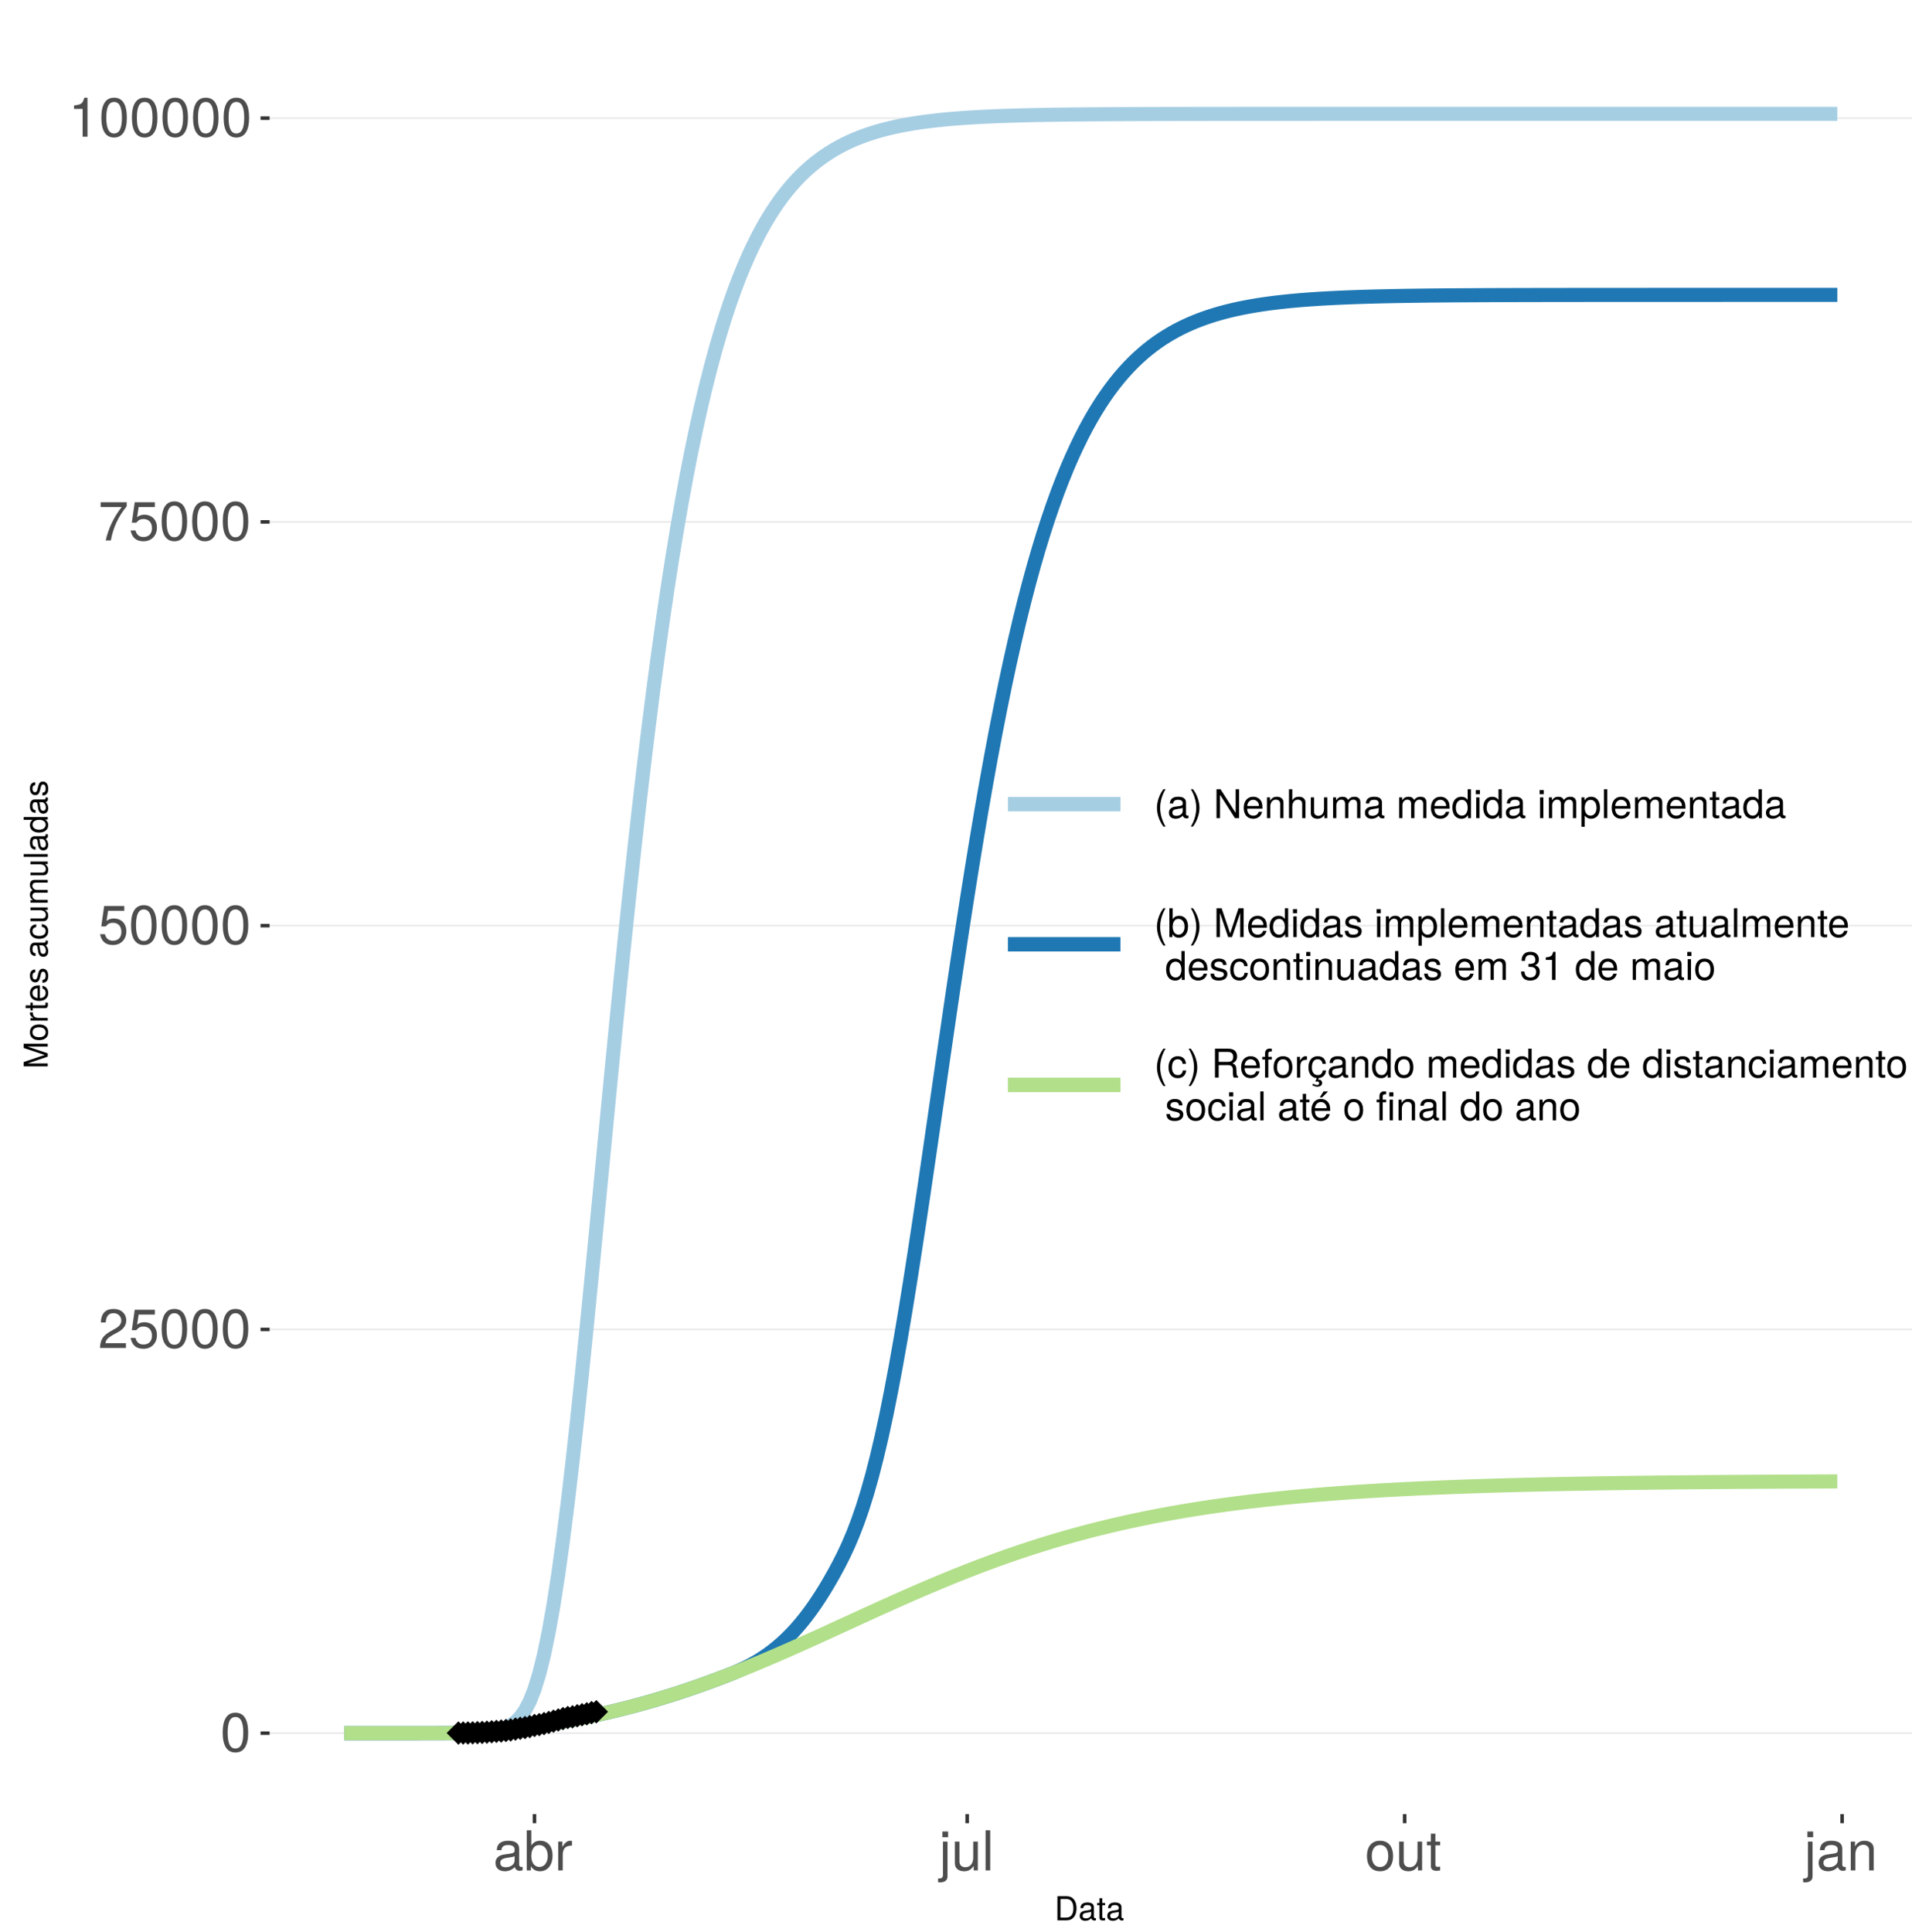 <?xml version="1.0" encoding="UTF-8"?>
<svg xmlns="http://www.w3.org/2000/svg" xmlns:xlink="http://www.w3.org/1999/xlink" width="579pt" height="585pt" viewBox="0 0 579 585" version="1.1">
<defs>
<g>
<symbol overflow="visible" id="glyph0-0">
<path style="stroke:none;" d=""/>
</symbol>
<symbol overflow="visible" id="glyph0-1">
<path style="stroke:none;" d="M 8.438 -5.688 C 8.438 -9.781 7.141 -11.812 4.578 -11.812 C 2.031 -11.812 0.719 -9.75 0.719 -5.781 C 0.719 -1.797 2.047 0.25 4.578 0.25 C 7.078 0.25 8.438 -1.797 8.438 -5.688 Z M 6.953 -5.812 C 6.953 -2.469 6.172 -0.969 4.547 -0.969 C 3 -0.969 2.219 -2.531 2.219 -5.766 C 2.219 -9 3 -10.516 4.578 -10.516 C 6.156 -10.516 6.953 -8.984 6.953 -5.812 Z M 6.953 -5.812 "/>
</symbol>
<symbol overflow="visible" id="glyph0-2">
<path style="stroke:none;" d="M 8.516 -8.344 C 8.516 -10.344 6.969 -11.812 4.734 -11.812 C 2.312 -11.812 0.922 -10.578 0.828 -7.719 L 2.297 -7.719 C 2.422 -9.688 3.234 -10.531 4.688 -10.531 C 6.016 -10.531 7.016 -9.578 7.016 -8.312 C 7.016 -7.375 6.469 -6.578 5.406 -5.984 L 3.875 -5.109 C 1.422 -3.719 0.703 -2.594 0.562 0 L 8.422 0 L 8.422 -1.453 L 2.219 -1.453 C 2.359 -2.422 2.891 -3.031 4.344 -3.875 L 6.016 -4.781 C 7.656 -5.656 8.516 -6.891 8.516 -8.344 Z M 8.516 -8.344 "/>
</symbol>
<symbol overflow="visible" id="glyph0-3">
<path style="stroke:none;" d="M 8.547 -3.922 C 8.547 -6.25 7 -7.781 4.734 -7.781 C 3.891 -7.781 3.234 -7.562 2.547 -7.062 L 3.016 -10.109 L 7.922 -10.109 L 7.922 -11.562 L 1.828 -11.562 L 0.953 -5.375 L 2.297 -5.375 C 2.984 -6.203 3.547 -6.484 4.469 -6.484 C 6.047 -6.484 7.047 -5.469 7.047 -3.719 C 7.047 -2.016 6.062 -1.047 4.469 -1.047 C 3.188 -1.047 2.406 -1.703 2.047 -3.031 L 0.578 -3.031 C 1.062 -0.688 2.406 0.25 4.5 0.25 C 6.875 0.25 8.547 -1.422 8.547 -3.922 Z M 8.547 -3.922 "/>
</symbol>
<symbol overflow="visible" id="glyph0-4">
<path style="stroke:none;" d="M 8.656 -10.328 L 8.656 -11.562 L 0.766 -11.562 L 0.766 -10.109 L 7.141 -10.109 C 4.797 -7.141 3.125 -3.703 2.297 0 L 3.859 0 C 4.516 -3.812 6.172 -7.375 8.656 -10.328 Z M 8.656 -10.328 "/>
</symbol>
<symbol overflow="visible" id="glyph0-5">
<path style="stroke:none;" d="M 5.781 0 L 5.781 -11.812 L 4.812 -11.812 C 4.297 -10 3.969 -9.75 1.703 -9.453 L 1.703 -8.406 L 4.312 -8.406 L 4.312 0 Z M 5.781 0 "/>
</symbol>
<symbol overflow="visible" id="glyph0-6">
<path style="stroke:none;" d="M 8.906 -0.031 L 8.906 -1.078 C 8.766 -1.047 8.688 -1.047 8.609 -1.047 C 8.125 -1.047 7.859 -1.297 7.859 -1.734 L 7.859 -6.594 C 7.859 -8.141 6.734 -8.984 4.578 -8.984 C 2.469 -8.984 1.172 -8.156 1.078 -6.141 L 2.484 -6.141 C 2.594 -7.219 3.234 -7.688 4.531 -7.688 C 5.781 -7.688 6.484 -7.234 6.484 -6.391 L 6.484 -6.031 C 6.484 -5.453 6.125 -5.203 5.031 -5.062 C 3.062 -4.812 2.766 -4.75 2.234 -4.531 C 1.219 -4.109 0.703 -3.328 0.703 -2.266 C 0.703 -0.688 1.797 0.25 3.562 0.25 C 4.688 0.25 5.766 -0.219 6.531 -1.031 C 6.672 -0.359 7.281 0.109 7.969 0.109 C 8.25 0.109 8.469 0.078 8.906 -0.031 Z M 6.484 -3.016 C 6.484 -1.766 5.219 -0.969 3.859 -0.969 C 2.781 -0.969 2.156 -1.344 2.156 -2.297 C 2.156 -3.219 2.766 -3.609 4.25 -3.828 C 5.719 -4.031 6.016 -4.094 6.484 -4.312 Z M 6.484 -3.016 "/>
</symbol>
<symbol overflow="visible" id="glyph0-7">
<path style="stroke:none;" d="M 8.719 -4.469 C 8.719 -7.297 7.281 -8.984 4.984 -8.984 C 3.781 -8.984 2.938 -8.531 2.281 -7.547 L 2.281 -12.141 L 0.906 -12.141 L 0.906 0 L 2.156 0 L 2.156 -1.25 C 2.812 -0.234 3.703 0.25 4.906 0.25 C 7.219 0.25 8.719 -1.625 8.719 -4.469 Z M 7.266 -4.375 C 7.266 -2.406 6.234 -1.047 4.719 -1.047 C 3.25 -1.047 2.281 -2.375 2.281 -4.359 C 2.281 -6.406 3.25 -7.75 4.719 -7.672 C 6.266 -7.672 7.266 -6.328 7.266 -4.375 Z M 7.266 -4.375 "/>
</symbol>
<symbol overflow="visible" id="glyph0-8">
<path style="stroke:none;" d="M 5.344 -7.516 L 5.344 -8.922 C 5.109 -8.969 5 -8.984 4.812 -8.984 C 3.922 -8.984 3.234 -8.438 2.438 -7.141 L 2.438 -8.734 L 1.172 -8.734 L 1.172 0 L 2.547 0 L 2.547 -4.531 C 2.547 -6.5 3.203 -7.484 5.344 -7.516 Z M 5.344 -7.516 "/>
</symbol>
<symbol overflow="visible" id="glyph0-9">
<path style="stroke:none;" d="M 2.547 1.812 L 2.547 -8.734 L 1.172 -8.734 L 1.172 1.266 C 1.172 2.094 0.875 2.469 0.031 2.422 L -0.297 2.406 L -0.297 3.578 C -0.141 3.609 -0.047 3.625 0.172 3.625 C 1.734 3.625 2.547 3 2.547 1.812 Z M 2.734 -10.047 L 2.734 -11.781 L 1 -11.781 L 1 -10.047 Z M 2.734 -10.047 "/>
</symbol>
<symbol overflow="visible" id="glyph0-10">
<path style="stroke:none;" d="M 8.031 0 L 8.031 -8.734 L 6.641 -8.734 L 6.641 -3.922 C 6.641 -2.125 5.719 -0.969 4.266 -0.969 C 3.172 -0.969 2.469 -1.625 2.469 -2.688 L 2.469 -8.734 L 1.078 -8.734 L 1.078 -2.125 C 1.078 -0.688 2.172 0.25 3.859 0.25 C 5.141 0.25 5.969 -0.203 6.781 -1.344 L 6.781 0 Z M 8.031 0 "/>
</symbol>
<symbol overflow="visible" id="glyph0-11">
<path style="stroke:none;" d="M 2.516 0 L 2.516 -12.141 L 1.125 -12.141 L 1.125 0 Z M 2.516 0 "/>
</symbol>
<symbol overflow="visible" id="glyph0-12">
<path style="stroke:none;" d="M 8.5 -4.297 C 8.5 -7.312 7.047 -8.984 4.531 -8.984 C 2.078 -8.984 0.594 -7.297 0.594 -4.359 C 0.594 -1.438 2.062 0.25 4.547 0.25 C 7 0.25 8.5 -1.438 8.5 -4.297 Z M 7.047 -4.312 C 7.047 -2.266 6.078 -1.031 4.547 -1.031 C 3 -1.031 2.047 -2.25 2.047 -4.359 C 2.047 -6.469 3 -7.688 4.547 -7.688 C 6.109 -7.688 7.047 -6.484 7.047 -4.312 Z M 7.047 -4.312 "/>
</symbol>
<symbol overflow="visible" id="glyph0-13">
<path style="stroke:none;" d="M 4.234 0 L 4.234 -1.172 C 4.047 -1.109 3.828 -1.094 3.562 -1.094 C 2.969 -1.094 2.797 -1.266 2.797 -1.875 L 2.797 -7.594 L 4.234 -7.594 L 4.234 -8.734 L 2.797 -8.734 L 2.797 -11.125 L 1.422 -11.125 L 1.422 -8.734 L 0.234 -8.734 L 0.234 -7.594 L 1.422 -7.594 L 1.422 -1.266 C 1.422 -0.391 2.016 0.109 3.094 0.109 C 3.438 0.109 3.766 0.078 4.234 0 Z M 4.234 0 "/>
</symbol>
<symbol overflow="visible" id="glyph0-14">
<path style="stroke:none;" d="M 8.109 0 L 8.109 -6.594 C 8.109 -8.047 7.031 -8.984 5.344 -8.984 C 4.047 -8.984 3.219 -8.484 2.453 -7.266 L 2.453 -8.734 L 1.172 -8.734 L 1.172 0 L 2.547 0 L 2.547 -4.812 C 2.547 -6.594 3.516 -7.766 4.938 -7.766 C 6.031 -7.766 6.734 -7.094 6.734 -6.047 L 6.734 0 Z M 8.109 0 "/>
</symbol>
<symbol overflow="visible" id="glyph1-0">
<path style="stroke:none;" d=""/>
</symbol>
<symbol overflow="visible" id="glyph1-1">
<path style="stroke:none;" d="M 6.672 -3.656 C 6.672 -5.906 5.547 -7.297 3.703 -7.297 L 0.891 -7.297 L 0.891 0 L 3.703 0 C 5.547 0 6.672 -1.375 6.672 -3.656 Z M 5.734 -3.641 C 5.734 -1.797 4.984 -0.812 3.547 -0.812 L 1.812 -0.812 L 1.812 -6.469 L 3.547 -6.469 C 4.984 -6.469 5.734 -5.5 5.734 -3.641 Z M 5.734 -3.641 "/>
</symbol>
<symbol overflow="visible" id="glyph1-2">
<path style="stroke:none;" d="M 5.344 -0.016 L 5.344 -0.656 C 5.266 -0.625 5.219 -0.625 5.172 -0.625 C 4.875 -0.625 4.719 -0.781 4.719 -1.047 L 4.719 -3.953 C 4.719 -4.891 4.047 -5.391 2.75 -5.391 C 1.484 -5.391 0.703 -4.906 0.656 -3.688 L 1.484 -3.688 C 1.562 -4.328 1.938 -4.625 2.719 -4.625 C 3.469 -4.625 3.891 -4.344 3.891 -3.844 L 3.891 -3.625 C 3.891 -3.266 3.688 -3.125 3.016 -3.047 C 1.844 -2.891 1.656 -2.844 1.344 -2.719 C 0.734 -2.469 0.422 -2 0.422 -1.359 C 0.422 -0.406 1.078 0.156 2.141 0.156 C 2.812 0.156 3.453 -0.125 3.922 -0.625 C 4.016 -0.219 4.375 0.062 4.781 0.062 C 4.953 0.062 5.078 0.047 5.344 -0.016 Z M 3.891 -1.812 C 3.891 -1.062 3.125 -0.578 2.312 -0.578 C 1.672 -0.578 1.297 -0.812 1.297 -1.375 C 1.297 -1.938 1.656 -2.172 2.547 -2.297 C 3.438 -2.422 3.609 -2.453 3.891 -2.594 Z M 3.891 -1.812 "/>
</symbol>
<symbol overflow="visible" id="glyph1-3">
<path style="stroke:none;" d="M 2.547 0 L 2.547 -0.703 C 2.438 -0.672 2.297 -0.656 2.141 -0.656 C 1.781 -0.656 1.688 -0.766 1.688 -1.125 L 1.688 -4.562 L 2.547 -4.562 L 2.547 -5.234 L 1.688 -5.234 L 1.688 -6.688 L 0.844 -6.688 L 0.844 -5.234 L 0.141 -5.234 L 0.141 -4.562 L 0.844 -4.562 L 0.844 -0.766 C 0.844 -0.234 1.203 0.062 1.859 0.062 C 2.062 0.062 2.266 0.047 2.547 0 Z M 2.547 0 "/>
</symbol>
<symbol overflow="visible" id="glyph2-0">
<path style="stroke:none;" d=""/>
</symbol>
<symbol overflow="visible" id="glyph2-1">
<path style="stroke:none;" d="M 0 -7.609 L -7.297 -7.609 L -7.297 -6.312 L -0.938 -4.203 L -7.297 -2.047 L -7.297 -0.75 L 0 -0.75 L 0 -1.625 L -6.109 -1.625 L 0 -3.703 L 0 -4.688 L -6.109 -6.734 L 0 -6.734 Z M 0 -7.609 "/>
</symbol>
<symbol overflow="visible" id="glyph2-2">
<path style="stroke:none;" d="M -2.578 -5.094 C -4.391 -5.094 -5.391 -4.234 -5.391 -2.719 C -5.391 -1.25 -4.375 -0.359 -2.625 -0.359 C -0.859 -0.359 0.156 -1.234 0.156 -2.734 C 0.156 -4.203 -0.859 -5.094 -2.578 -5.094 Z M -2.594 -4.234 C -1.359 -4.234 -0.625 -3.656 -0.625 -2.734 C -0.625 -1.797 -1.344 -1.234 -2.625 -1.234 C -3.875 -1.234 -4.625 -1.797 -4.625 -2.734 C -4.625 -3.672 -3.891 -4.234 -2.594 -4.234 Z M -2.594 -4.234 "/>
</symbol>
<symbol overflow="visible" id="glyph2-3">
<path style="stroke:none;" d="M -4.516 -3.203 L -5.359 -3.203 C -5.375 -3.062 -5.391 -3 -5.391 -2.891 C -5.391 -2.344 -5.062 -1.938 -4.297 -1.453 L -5.234 -1.453 L -5.234 -0.703 L 0 -0.703 L 0 -1.531 L -2.719 -1.531 C -3.906 -1.531 -4.484 -1.922 -4.516 -3.203 Z M -4.516 -3.203 "/>
</symbol>
<symbol overflow="visible" id="glyph2-4">
<path style="stroke:none;" d="M 0 -2.547 L -0.703 -2.547 C -0.672 -2.438 -0.656 -2.297 -0.656 -2.141 C -0.656 -1.781 -0.766 -1.688 -1.125 -1.688 L -4.562 -1.688 L -4.562 -2.547 L -5.234 -2.547 L -5.234 -1.688 L -6.688 -1.688 L -6.688 -0.844 L -5.234 -0.844 L -5.234 -0.141 L -4.562 -0.141 L -4.562 -0.844 L -0.766 -0.844 C -0.234 -0.844 0.062 -1.203 0.062 -1.859 C 0.062 -2.062 0.047 -2.266 0 -2.547 Z M 0 -2.547 "/>
</symbol>
<symbol overflow="visible" id="glyph2-5">
<path style="stroke:none;" d="M -2.375 -5.125 C -3.141 -5.125 -3.625 -5.062 -4.016 -4.922 C -4.875 -4.578 -5.391 -3.781 -5.391 -2.797 C -5.391 -1.344 -4.312 -0.406 -2.594 -0.406 C -0.875 -0.406 0.156 -1.312 0.156 -2.781 C 0.156 -3.984 -0.531 -4.812 -1.594 -5.016 L -1.594 -4.188 C -0.906 -3.953 -0.625 -3.484 -0.625 -2.812 C -0.625 -1.938 -1.188 -1.297 -2.375 -1.266 Z M -3.125 -4.234 C -3.125 -4.234 -3.078 -4.234 -3.062 -4.234 L -3.062 -1.297 C -3.984 -1.359 -4.625 -1.953 -4.625 -2.797 C -4.625 -3.609 -3.938 -4.234 -3.125 -4.234 Z M -3.125 -4.234 "/>
</symbol>
<symbol overflow="visible" id="glyph2-6">
<path style="stroke:none;" d="M -1.469 -4.594 C -2.25 -4.594 -2.641 -4.156 -2.891 -3.109 L -3.078 -2.312 C -3.234 -1.625 -3.453 -1.344 -3.828 -1.344 C -4.312 -1.344 -4.625 -1.766 -4.625 -2.453 C -4.625 -3.125 -4.328 -3.484 -3.781 -3.5 L -3.781 -4.375 C -4.812 -4.375 -5.391 -3.688 -5.391 -2.484 C -5.391 -1.266 -4.766 -0.469 -3.797 -0.469 C -2.969 -0.469 -2.578 -0.891 -2.281 -2.125 L -2.094 -2.906 C -1.953 -3.484 -1.781 -3.719 -1.406 -3.719 C -0.906 -3.719 -0.625 -3.234 -0.625 -2.5 C -0.625 -1.75 -0.797 -1.328 -1.594 -1.219 L -1.594 -0.344 C -0.391 -0.375 0.156 -1.062 0.156 -2.438 C 0.156 -3.75 -0.453 -4.594 -1.469 -4.594 Z M -1.469 -4.594 "/>
</symbol>
<symbol overflow="visible" id="glyph2-7">
<path style="stroke:none;" d=""/>
</symbol>
<symbol overflow="visible" id="glyph2-8">
<path style="stroke:none;" d="M -0.016 -5.344 L -0.656 -5.344 C -0.625 -5.266 -0.625 -5.219 -0.625 -5.172 C -0.625 -4.875 -0.781 -4.719 -1.047 -4.719 L -3.953 -4.719 C -4.891 -4.719 -5.391 -4.047 -5.391 -2.75 C -5.391 -1.484 -4.906 -0.703 -3.688 -0.656 L -3.688 -1.484 C -4.328 -1.562 -4.625 -1.938 -4.625 -2.719 C -4.625 -3.469 -4.344 -3.891 -3.844 -3.891 L -3.625 -3.891 C -3.266 -3.891 -3.125 -3.688 -3.047 -3.016 C -2.891 -1.844 -2.844 -1.656 -2.719 -1.344 C -2.469 -0.734 -2 -0.422 -1.359 -0.422 C -0.406 -0.422 0.156 -1.078 0.156 -2.141 C 0.156 -2.812 -0.125 -3.453 -0.625 -3.922 C -0.219 -4.016 0.062 -4.375 0.062 -4.781 C 0.062 -4.953 0.047 -5.078 -0.016 -5.344 Z M -1.812 -3.891 C -1.062 -3.891 -0.578 -3.125 -0.578 -2.312 C -0.578 -1.672 -0.812 -1.297 -1.375 -1.297 C -1.938 -1.297 -2.172 -1.656 -2.297 -2.547 C -2.422 -3.438 -2.453 -3.609 -2.594 -3.891 Z M -1.812 -3.891 "/>
</symbol>
<symbol overflow="visible" id="glyph2-9">
<path style="stroke:none;" d="M -1.797 -4.766 L -1.797 -3.938 C -0.953 -3.797 -0.625 -3.359 -0.625 -2.656 C -0.625 -1.734 -1.328 -1.188 -2.562 -1.188 C -3.875 -1.188 -4.625 -1.719 -4.625 -2.625 C -4.625 -3.328 -4.203 -3.766 -3.484 -3.875 L -3.484 -4.703 C -4.766 -4.609 -5.391 -3.812 -5.391 -2.641 C -5.391 -1.234 -4.312 -0.312 -2.562 -0.312 C -0.875 -0.312 0.156 -1.203 0.156 -2.625 C 0.156 -3.875 -0.594 -4.672 -1.797 -4.766 Z M -1.797 -4.766 "/>
</symbol>
<symbol overflow="visible" id="glyph2-10">
<path style="stroke:none;" d="M 0 -4.812 L -5.234 -4.812 L -5.234 -3.984 L -2.344 -3.984 C -1.281 -3.984 -0.578 -3.438 -0.578 -2.562 C -0.578 -1.906 -0.984 -1.484 -1.609 -1.484 L -5.234 -1.484 L -5.234 -0.656 L -1.281 -0.656 C -0.406 -0.656 0.156 -1.297 0.156 -2.312 C 0.156 -3.094 -0.125 -3.578 -0.812 -4.062 L 0 -4.062 Z M 0 -4.812 "/>
</symbol>
<symbol overflow="visible" id="glyph2-11">
<path style="stroke:none;" d="M 0 -7.594 L -3.938 -7.594 C -4.875 -7.594 -5.391 -7.078 -5.391 -6.094 C -5.391 -5.406 -5.188 -4.984 -4.594 -4.484 C -5.156 -4.188 -5.391 -3.766 -5.391 -3.078 C -5.391 -2.375 -5.125 -1.922 -4.5 -1.469 L -5.234 -1.469 L -5.234 -0.703 L 0 -0.703 L 0 -1.547 L -3.297 -1.547 C -4.047 -1.547 -4.656 -2.094 -4.656 -2.766 C -4.656 -3.391 -4.281 -3.734 -3.609 -3.734 L 0 -3.734 L 0 -4.562 L -3.297 -4.562 C -4.047 -4.562 -4.656 -5.125 -4.656 -5.812 C -4.656 -6.422 -4.266 -6.766 -3.609 -6.766 L 0 -6.766 Z M 0 -7.594 "/>
</symbol>
<symbol overflow="visible" id="glyph2-12">
<path style="stroke:none;" d="M 0 -1.516 L -7.297 -1.516 L -7.297 -0.688 L 0 -0.688 Z M 0 -1.516 "/>
</symbol>
<symbol overflow="visible" id="glyph2-13">
<path style="stroke:none;" d="M 0 -4.953 L -7.297 -4.953 L -7.297 -4.125 L -4.578 -4.125 C -5.109 -3.766 -5.391 -3.203 -5.391 -2.516 C -5.391 -1.156 -4.344 -0.266 -2.672 -0.266 C -0.906 -0.266 0.156 -1.125 0.156 -2.547 C 0.156 -3.266 -0.125 -3.766 -0.766 -4.203 L 0 -4.203 Z M -2.594 -4.125 C -1.391 -4.125 -0.625 -3.547 -0.625 -2.656 C -0.625 -1.734 -1.406 -1.125 -2.625 -1.125 C -3.844 -1.125 -4.609 -1.734 -4.609 -2.656 C -4.609 -3.547 -3.812 -4.125 -2.594 -4.125 Z M -2.594 -4.125 "/>
</symbol>
<symbol overflow="visible" id="glyph3-0">
<path style="stroke:none;" d=""/>
</symbol>
<symbol overflow="visible" id="glyph3-1">
<path style="stroke:none;" d="M 3.484 2.547 C 2.438 0.828 1.844 -1.188 1.844 -3.109 C 1.844 -5.016 2.438 -7.047 3.484 -8.75 L 2.828 -8.75 C 1.625 -7.172 0.875 -4.984 0.875 -3.109 C 0.875 -1.219 1.625 0.969 2.828 2.547 Z M 3.484 2.547 "/>
</symbol>
<symbol overflow="visible" id="glyph3-2">
<path style="stroke:none;" d="M 6.422 -0.031 L 6.422 -0.781 C 6.312 -0.75 6.266 -0.75 6.203 -0.75 C 5.859 -0.75 5.656 -0.938 5.656 -1.25 L 5.656 -4.75 C 5.656 -5.875 4.844 -6.469 3.297 -6.469 C 1.781 -6.469 0.844 -5.875 0.781 -4.422 L 1.781 -4.422 C 1.875 -5.203 2.328 -5.547 3.266 -5.547 C 4.156 -5.547 4.672 -5.203 4.672 -4.609 L 4.672 -4.344 C 4.672 -3.922 4.422 -3.75 3.625 -3.641 C 2.203 -3.469 1.984 -3.422 1.609 -3.266 C 0.875 -2.969 0.5 -2.406 0.5 -1.625 C 0.5 -0.484 1.297 0.188 2.562 0.188 C 3.375 0.188 4.156 -0.156 4.703 -0.75 C 4.812 -0.266 5.25 0.078 5.734 0.078 C 5.938 0.078 6.094 0.062 6.422 -0.031 Z M 4.672 -2.172 C 4.672 -1.266 3.75 -0.703 2.781 -0.703 C 2 -0.703 1.547 -0.969 1.547 -1.656 C 1.547 -2.312 1.984 -2.609 3.062 -2.766 C 4.109 -2.906 4.328 -2.953 4.672 -3.109 Z M 4.672 -2.172 "/>
</symbol>
<symbol overflow="visible" id="glyph3-3">
<path style="stroke:none;" d="M 3.078 -3.094 C 3.078 -4.984 2.312 -7.172 1.109 -8.75 L 0.453 -8.75 C 1.516 -7.031 2.094 -5.016 2.094 -3.094 C 2.094 -1.188 1.516 0.844 0.453 2.547 L 1.109 2.547 C 2.312 0.969 3.078 -1.219 3.078 -3.094 Z M 3.078 -3.094 "/>
</symbol>
<symbol overflow="visible" id="glyph3-4">
<path style="stroke:none;" d=""/>
</symbol>
<symbol overflow="visible" id="glyph3-5">
<path style="stroke:none;" d="M 7.75 0 L 7.75 -8.75 L 6.703 -8.75 L 6.703 -1.594 L 2.125 -8.75 L 0.906 -8.75 L 0.906 0 L 1.969 0 L 1.969 -7.094 L 6.484 0 Z M 7.75 0 "/>
</symbol>
<symbol overflow="visible" id="glyph3-6">
<path style="stroke:none;" d="M 6.156 -2.859 C 6.156 -3.766 6.078 -4.344 5.906 -4.812 C 5.5 -5.844 4.531 -6.469 3.359 -6.469 C 1.609 -6.469 0.484 -5.172 0.484 -3.109 C 0.484 -1.047 1.578 0.188 3.344 0.188 C 4.781 0.188 5.766 -0.641 6.031 -1.906 L 5.016 -1.906 C 4.734 -1.078 4.172 -0.75 3.375 -0.75 C 2.328 -0.75 1.547 -1.422 1.531 -2.859 Z M 5.094 -3.75 C 5.094 -3.75 5.094 -3.703 5.078 -3.672 L 1.547 -3.672 C 1.625 -4.781 2.344 -5.547 3.344 -5.547 C 4.328 -5.547 5.094 -4.734 5.094 -3.75 Z M 5.094 -3.75 "/>
</symbol>
<symbol overflow="visible" id="glyph3-7">
<path style="stroke:none;" d="M 5.844 0 L 5.844 -4.75 C 5.844 -5.797 5.062 -6.469 3.859 -6.469 C 2.922 -6.469 2.312 -6.109 1.766 -5.234 L 1.766 -6.281 L 0.844 -6.281 L 0.844 0 L 1.844 0 L 1.844 -3.469 C 1.844 -4.75 2.531 -5.594 3.547 -5.594 C 4.344 -5.594 4.844 -5.109 4.844 -4.359 L 4.844 0 Z M 5.844 0 "/>
</symbol>
<symbol overflow="visible" id="glyph3-8">
<path style="stroke:none;" d="M 5.828 0 L 5.828 -4.75 C 5.828 -5.812 5.078 -6.469 3.859 -6.469 C 2.969 -6.469 2.422 -6.188 1.844 -5.422 L 1.844 -8.75 L 0.844 -8.75 L 0.844 0 L 1.844 0 L 1.844 -3.469 C 1.844 -4.75 2.516 -5.594 3.547 -5.594 C 4.25 -5.594 4.844 -5.188 4.844 -4.359 L 4.844 0 Z M 5.828 0 "/>
</symbol>
<symbol overflow="visible" id="glyph3-9">
<path style="stroke:none;" d="M 5.781 0 L 5.781 -6.281 L 4.781 -6.281 L 4.781 -2.812 C 4.781 -1.531 4.109 -0.703 3.078 -0.703 C 2.281 -0.703 1.781 -1.172 1.781 -1.938 L 1.781 -6.281 L 0.781 -6.281 L 0.781 -1.531 C 0.781 -0.484 1.562 0.188 2.781 0.188 C 3.703 0.188 4.297 -0.141 4.891 -0.969 L 4.891 0 Z M 5.781 0 "/>
</symbol>
<symbol overflow="visible" id="glyph3-10">
<path style="stroke:none;" d="M 9.125 0 L 9.125 -4.719 C 9.125 -5.844 8.5 -6.469 7.312 -6.469 C 6.484 -6.469 5.969 -6.219 5.391 -5.516 C 5.016 -6.188 4.516 -6.469 3.703 -6.469 C 2.859 -6.469 2.297 -6.156 1.766 -5.406 L 1.766 -6.281 L 0.859 -6.281 L 0.859 0 L 1.844 0 L 1.844 -3.953 C 1.844 -4.859 2.516 -5.594 3.328 -5.594 C 4.062 -5.594 4.484 -5.141 4.484 -4.328 L 4.484 0 L 5.484 0 L 5.484 -3.953 C 5.484 -4.859 6.156 -5.594 6.969 -5.594 C 7.703 -5.594 8.125 -5.125 8.125 -4.328 L 8.125 0 Z M 9.125 0 "/>
</symbol>
<symbol overflow="visible" id="glyph3-11">
<path style="stroke:none;" d="M 5.938 0 L 5.938 -8.75 L 4.938 -8.75 L 4.938 -5.5 C 4.531 -6.125 3.859 -6.469 3.016 -6.469 C 1.375 -6.469 0.312 -5.203 0.312 -3.203 C 0.312 -1.078 1.359 0.188 3.047 0.188 C 3.906 0.188 4.516 -0.141 5.047 -0.922 L 5.047 0 Z M 4.938 -3.125 C 4.938 -1.672 4.25 -0.75 3.188 -0.75 C 2.094 -0.75 1.359 -1.688 1.359 -3.141 C 1.359 -4.609 2.094 -5.531 3.188 -5.531 C 4.266 -5.531 4.938 -4.578 4.938 -3.125 Z M 4.938 -3.125 "/>
</symbol>
<symbol overflow="visible" id="glyph3-12">
<path style="stroke:none;" d="M 1.844 0 L 1.844 -6.281 L 0.844 -6.281 L 0.844 0 Z M 1.969 -7.234 L 1.969 -8.484 L 0.719 -8.484 L 0.719 -7.234 Z M 1.969 -7.234 "/>
</symbol>
<symbol overflow="visible" id="glyph3-13">
<path style="stroke:none;" d="M 6.281 -3.078 C 6.281 -5.203 5.25 -6.469 3.578 -6.469 C 2.719 -6.469 2.047 -6.078 1.578 -5.344 L 1.578 -6.281 L 0.656 -6.281 L 0.656 2.609 L 1.656 2.609 L 1.656 -0.75 C 2.188 -0.109 2.766 0.188 3.594 0.188 C 5.203 0.188 6.281 -1.078 6.281 -3.078 Z M 5.234 -3.109 C 5.234 -1.688 4.5 -0.75 3.406 -0.75 C 2.359 -0.75 1.656 -1.625 1.656 -3.094 C 1.656 -4.578 2.359 -5.531 3.406 -5.531 C 4.516 -5.531 5.234 -4.609 5.234 -3.109 Z M 5.234 -3.109 "/>
</symbol>
<symbol overflow="visible" id="glyph3-14">
<path style="stroke:none;" d="M 1.812 0 L 1.812 -8.75 L 0.812 -8.75 L 0.812 0 Z M 1.812 0 "/>
</symbol>
<symbol overflow="visible" id="glyph3-15">
<path style="stroke:none;" d="M 3.047 0 L 3.047 -0.844 C 2.922 -0.797 2.766 -0.797 2.562 -0.797 C 2.141 -0.797 2.016 -0.906 2.016 -1.359 L 2.016 -5.469 L 3.047 -5.469 L 3.047 -6.281 L 2.016 -6.281 L 2.016 -8.016 L 1.016 -8.016 L 1.016 -6.281 L 0.172 -6.281 L 0.172 -5.469 L 1.016 -5.469 L 1.016 -0.906 C 1.016 -0.281 1.453 0.078 2.234 0.078 C 2.469 0.078 2.719 0.062 3.047 0 Z M 3.047 0 "/>
</symbol>
<symbol overflow="visible" id="glyph3-16">
<path style="stroke:none;" d="M 6.281 -3.219 C 6.281 -5.25 5.25 -6.469 3.594 -6.469 C 2.719 -6.469 2.109 -6.141 1.641 -5.438 L 1.641 -8.75 L 0.641 -8.75 L 0.641 0 L 1.547 0 L 1.547 -0.906 C 2.031 -0.172 2.656 0.188 3.547 0.188 C 5.203 0.188 6.281 -1.172 6.281 -3.219 Z M 5.234 -3.156 C 5.234 -1.734 4.484 -0.75 3.391 -0.75 C 2.344 -0.75 1.641 -1.719 1.641 -3.141 C 1.641 -4.625 2.344 -5.578 3.391 -5.531 C 4.516 -5.531 5.234 -4.562 5.234 -3.156 Z M 5.234 -3.156 "/>
</symbol>
<symbol overflow="visible" id="glyph3-17">
<path style="stroke:none;" d="M 9.125 0 L 9.125 -8.75 L 7.578 -8.75 L 5.047 -1.125 L 2.453 -8.75 L 0.906 -8.75 L 0.906 0 L 1.953 0 L 1.953 -7.328 L 4.438 0 L 5.609 0 L 8.078 -7.328 L 8.078 0 Z M 9.125 0 "/>
</symbol>
<symbol overflow="visible" id="glyph3-18">
<path style="stroke:none;" d="M 5.516 -1.766 C 5.516 -2.703 4.984 -3.172 3.734 -3.469 L 2.766 -3.703 C 1.953 -3.891 1.609 -4.156 1.609 -4.594 C 1.609 -5.172 2.125 -5.547 2.938 -5.547 C 3.75 -5.547 4.172 -5.203 4.203 -4.531 L 5.25 -4.531 C 5.25 -5.766 4.422 -6.469 2.969 -6.469 C 1.516 -6.469 0.562 -5.719 0.562 -4.547 C 0.562 -3.562 1.062 -3.094 2.562 -2.734 L 3.484 -2.516 C 4.188 -2.344 4.469 -2.141 4.469 -1.688 C 4.469 -1.094 3.875 -0.75 3 -0.75 C 2.094 -0.75 1.594 -0.953 1.469 -1.922 L 0.406 -1.922 C 0.453 -0.469 1.266 0.188 2.922 0.188 C 4.5 0.188 5.516 -0.547 5.516 -1.766 Z M 5.516 -1.766 "/>
</symbol>
<symbol overflow="visible" id="glyph3-19">
<path style="stroke:none;" d="M 5.719 -2.156 L 4.719 -2.156 C 4.547 -1.156 4.031 -0.75 3.188 -0.75 C 2.078 -0.75 1.422 -1.594 1.422 -3.078 C 1.422 -4.656 2.062 -5.547 3.156 -5.547 C 4 -5.547 4.531 -5.047 4.641 -4.172 L 5.656 -4.172 C 5.531 -5.719 4.578 -6.469 3.172 -6.469 C 1.469 -6.469 0.375 -5.172 0.375 -3.078 C 0.375 -1.062 1.453 0.188 3.156 0.188 C 4.656 0.188 5.609 -0.719 5.719 -2.156 Z M 5.719 -2.156 "/>
</symbol>
<symbol overflow="visible" id="glyph3-20">
<path style="stroke:none;" d="M 6.125 -3.094 C 6.125 -5.266 5.078 -6.469 3.266 -6.469 C 1.5 -6.469 0.438 -5.25 0.438 -3.141 C 0.438 -1.031 1.484 0.188 3.281 0.188 C 5.047 0.188 6.125 -1.031 6.125 -3.094 Z M 5.078 -3.109 C 5.078 -1.625 4.375 -0.75 3.281 -0.75 C 2.156 -0.75 1.469 -1.625 1.469 -3.141 C 1.469 -4.656 2.156 -5.547 3.281 -5.547 C 4.406 -5.547 5.078 -4.672 5.078 -3.109 Z M 5.078 -3.109 "/>
</symbol>
<symbol overflow="visible" id="glyph3-21">
<path style="stroke:none;" d="M 6.078 -2.469 C 6.078 -3.5 5.656 -4.109 4.625 -4.453 C 5.422 -4.766 5.812 -5.312 5.812 -6.172 C 5.812 -7.625 4.844 -8.516 3.234 -8.516 C 1.516 -8.516 0.594 -7.578 0.562 -5.766 L 1.625 -5.766 C 1.641 -7.016 2.156 -7.578 3.234 -7.578 C 4.172 -7.578 4.734 -7.031 4.734 -6.125 C 4.734 -5.219 4.344 -4.844 2.656 -4.844 L 2.656 -3.953 L 3.234 -3.953 C 4.391 -3.953 4.984 -3.406 4.984 -2.453 C 4.984 -1.391 4.328 -0.75 3.234 -0.75 C 2.078 -0.75 1.516 -1.328 1.438 -2.562 L 0.391 -2.562 C 0.516 -0.672 1.453 0.188 3.188 0.188 C 4.938 0.188 6.078 -0.859 6.078 -2.469 Z M 6.078 -2.469 "/>
</symbol>
<symbol overflow="visible" id="glyph3-22">
<path style="stroke:none;" d="M 4.156 0 L 4.156 -8.516 L 3.469 -8.516 C 3.094 -7.203 2.859 -7.016 1.219 -6.812 L 1.219 -6.062 L 3.109 -6.062 L 3.109 0 Z M 4.156 0 "/>
</symbol>
<symbol overflow="visible" id="glyph3-23">
<path style="stroke:none;" d="M 8.141 0 L 8.141 -0.281 C 7.734 -0.562 7.625 -0.875 7.625 -2.047 C 7.594 -3.484 7.375 -3.906 6.438 -4.312 C 7.422 -4.797 7.812 -5.406 7.812 -6.406 C 7.812 -7.922 6.859 -8.75 5.141 -8.75 L 1.109 -8.75 L 1.109 0 L 2.234 0 L 2.234 -3.766 L 5.109 -3.766 C 6.094 -3.766 6.562 -3.281 6.547 -2.203 L 6.547 -1.422 C 6.531 -0.891 6.641 -0.359 6.797 0 Z M 6.641 -6.25 C 6.641 -5.219 6.125 -4.75 4.938 -4.75 L 2.234 -4.75 L 2.234 -7.766 L 4.938 -7.766 C 6.188 -7.766 6.641 -7.234 6.641 -6.25 Z M 6.641 -6.25 "/>
</symbol>
<symbol overflow="visible" id="glyph3-24">
<path style="stroke:none;" d="M 3.094 -5.469 L 3.094 -6.281 L 2.047 -6.281 L 2.047 -7.266 C 2.047 -7.688 2.297 -7.906 2.75 -7.906 C 2.828 -7.906 2.875 -7.906 3.094 -7.891 L 3.094 -8.719 C 2.875 -8.766 2.734 -8.781 2.531 -8.781 C 1.609 -8.781 1.062 -8.25 1.062 -7.359 L 1.062 -6.281 L 0.219 -6.281 L 0.219 -5.469 L 1.062 -5.469 L 1.062 0 L 2.047 0 L 2.047 -5.469 Z M 3.094 -5.469 "/>
</symbol>
<symbol overflow="visible" id="glyph3-25">
<path style="stroke:none;" d="M 3.859 -5.406 L 3.859 -6.438 C 3.688 -6.453 3.594 -6.469 3.469 -6.469 C 2.812 -6.469 2.328 -6.078 1.75 -5.141 L 1.75 -6.281 L 0.844 -6.281 L 0.844 0 L 1.844 0 L 1.844 -3.266 C 1.844 -4.688 2.297 -5.391 3.859 -5.406 Z M 3.859 -5.406 "/>
</symbol>
<symbol overflow="visible" id="glyph3-26">
<path style="stroke:none;" d="M 5.719 -2.156 L 4.719 -2.156 C 4.547 -1.156 4.031 -0.75 3.188 -0.75 C 2.078 -0.75 1.422 -1.594 1.422 -3.078 C 1.422 -4.656 2.062 -5.547 3.156 -5.547 C 4 -5.547 4.531 -5.047 4.641 -4.172 L 5.656 -4.172 C 5.531 -5.719 4.578 -6.469 3.172 -6.469 C 1.469 -6.469 0.375 -5.172 0.375 -3.078 C 0.375 -1.156 1.344 0.047 2.906 0.172 L 2.5 1.109 L 2.703 1.25 C 2.859 1.219 2.922 1.203 3.078 1.203 C 3.422 1.203 3.625 1.453 3.625 1.734 C 3.625 2.047 3.344 2.266 2.969 2.266 C 2.656 2.266 2.453 2.203 1.906 1.922 L 1.797 1.875 L 1.547 2.359 C 2.297 2.672 2.578 2.766 3.047 2.766 C 3.953 2.766 4.531 2.328 4.531 1.641 C 4.531 1.125 4.172 0.641 3.578 0.641 L 3.297 0.641 L 3.484 0.172 C 4.797 0.031 5.609 -0.828 5.719 -2.156 Z M 5.719 -2.156 "/>
</symbol>
<symbol overflow="visible" id="glyph3-27">
<path style="stroke:none;" d="M 6.156 -2.859 C 6.156 -3.766 6.078 -4.344 5.906 -4.812 C 5.5 -5.844 4.531 -6.469 3.359 -6.469 C 1.609 -6.469 0.484 -5.172 0.484 -3.109 C 0.484 -1.047 1.578 0.188 3.344 0.188 C 4.781 0.188 5.766 -0.641 6.031 -1.906 L 5.016 -1.906 C 4.734 -1.078 4.172 -0.75 3.375 -0.75 C 2.328 -0.75 1.547 -1.422 1.531 -2.859 Z M 5.094 -3.75 C 5.094 -3.75 5.094 -3.703 5.078 -3.672 L 1.547 -3.672 C 1.625 -4.781 2.344 -5.547 3.344 -5.547 C 4.328 -5.547 5.094 -4.734 5.094 -3.75 Z M 5.516 -8.75 L 4.156 -8.75 L 3 -6.969 L 3.719 -6.969 Z M 5.516 -8.75 "/>
</symbol>
<symbol overflow="visible" id="glyph3-28">
<path style="stroke:none;" d="M 3.094 -5.469 L 3.094 -6.281 L 2.047 -6.281 L 2.047 -7.266 C 2.047 -7.688 2.297 -7.906 2.75 -7.906 C 2.828 -7.906 2.875 -7.906 3.094 -7.891 L 3.094 -8.719 C 2.875 -8.766 2.734 -8.781 2.531 -8.781 C 1.609 -8.781 1.062 -8.25 1.062 -7.359 L 1.062 -6.281 L 0.219 -6.281 L 0.219 -5.469 L 1.062 -5.469 L 1.062 0 L 2.047 0 L 2.047 -5.469 Z M 5.141 0 L 5.141 -6.281 L 4.156 -6.281 L 4.156 0 Z M 5.281 -7.234 L 5.281 -8.484 L 4.031 -8.484 L 4.031 -7.234 Z M 5.281 -7.234 "/>
</symbol>
</g>
<clipPath id="clip1">
  <path d="M 81.645 9.961 L 579 9.961 L 579 549.328 L 81.645 549.328 Z M 81.645 9.961 "/>
</clipPath>
<clipPath id="clip2">
  <path d="M 81.645 524 L 579 524 L 579 526 L 81.645 526 Z M 81.645 524 "/>
</clipPath>
<clipPath id="clip3">
  <path d="M 81.645 402 L 579 402 L 579 403 L 81.645 403 Z M 81.645 402 "/>
</clipPath>
<clipPath id="clip4">
  <path d="M 81.645 280 L 579 280 L 579 281 L 81.645 281 Z M 81.645 280 "/>
</clipPath>
<clipPath id="clip5">
  <path d="M 81.645 157 L 579 157 L 579 159 L 81.645 159 Z M 81.645 157 "/>
</clipPath>
<clipPath id="clip6">
  <path d="M 81.645 35 L 579 35 L 579 37 L 81.645 37 Z M 81.645 35 "/>
</clipPath>
</defs>
<g id="surface9337">
<rect x="0" y="0" width="579" height="585" style="fill:rgb(100%,100%,100%);fill-opacity:1;stroke:none;"/>
<rect x="0" y="0" width="579" height="585" style="fill:rgb(100%,100%,100%);fill-opacity:1;stroke:none;"/>
<path style="fill:none;stroke-width:1.067;stroke-linecap:round;stroke-linejoin:round;stroke:rgb(100%,100%,100%);stroke-opacity:1;stroke-miterlimit:10;" d="M 0 585 L 579 585 L 579 0 L 0 0 Z M 0 585 "/>
<g clip-path="url(#clip1)" clip-rule="nonzero">
<path style=" stroke:none;fill-rule:nonzero;fill:rgb(100%,100%,100%);fill-opacity:1;" d="M 81.645 549.328 L 579 549.328 L 579 9.961 L 81.645 9.961 Z M 81.645 549.328 "/>
</g>
<g clip-path="url(#clip2)" clip-rule="nonzero">
<path style="fill:none;stroke-width:0.533;stroke-linecap:butt;stroke-linejoin:round;stroke:rgb(92.157%,92.157%,92.157%);stroke-opacity:1;stroke-miterlimit:10;" d="M 81.645 524.812 L 579 524.812 "/>
</g>
<g clip-path="url(#clip3)" clip-rule="nonzero">
<path style="fill:none;stroke-width:0.533;stroke-linecap:butt;stroke-linejoin:round;stroke:rgb(92.157%,92.157%,92.157%);stroke-opacity:1;stroke-miterlimit:10;" d="M 81.645 402.555 L 579 402.555 "/>
</g>
<g clip-path="url(#clip4)" clip-rule="nonzero">
<path style="fill:none;stroke-width:0.533;stroke-linecap:butt;stroke-linejoin:round;stroke:rgb(92.157%,92.157%,92.157%);stroke-opacity:1;stroke-miterlimit:10;" d="M 81.645 280.293 L 579 280.293 "/>
</g>
<g clip-path="url(#clip5)" clip-rule="nonzero">
<path style="fill:none;stroke-width:0.533;stroke-linecap:butt;stroke-linejoin:round;stroke:rgb(92.157%,92.157%,92.157%);stroke-opacity:1;stroke-miterlimit:10;" d="M 81.645 158.035 L 579 158.035 "/>
</g>
<g clip-path="url(#clip6)" clip-rule="nonzero">
<path style="fill:none;stroke-width:0.533;stroke-linecap:butt;stroke-linejoin:round;stroke:rgb(92.157%,92.157%,92.157%);stroke-opacity:1;stroke-miterlimit:10;" d="M 81.645 35.777 L 579 35.777 "/>
</g>
<path style="fill:none;stroke-width:4.268;stroke-linecap:butt;stroke-linejoin:round;stroke:rgb(65.098%,80.784%,89.02%);stroke-opacity:1;stroke-miterlimit:10;" d="M 104.254 524.812 L 127.293 524.812 L 128.73 524.809 L 131.609 524.809 L 133.051 524.805 L 134.492 524.805 L 135.93 524.801 L 137.371 524.793 L 138.812 524.781 L 140.25 524.77 L 141.691 524.746 L 143.129 524.711 L 144.57 524.664 L 146.012 524.59 L 147.449 524.48 L 148.891 524.316 L 150.332 524.074 L 151.77 523.719 L 153.211 523.203 L 154.648 522.461 L 156.09 521.414 L 157.531 519.957 L 158.969 517.941 L 160.41 515.184 L 161.852 511.531 L 163.289 506.863 L 164.73 501.09 L 166.168 494.148 L 167.609 486.027 L 169.051 476.742 L 170.488 466.352 L 171.93 454.941 L 173.371 442.629 L 174.809 429.539 L 176.25 415.805 L 177.688 401.566 L 179.129 386.957 L 180.57 372.113 L 182.008 357.152 L 183.449 342.188 L 184.891 327.324 L 186.328 312.645 L 187.77 298.227 L 189.207 284.137 L 190.648 270.43 L 192.09 257.148 L 193.527 244.324 L 194.969 231.988 L 196.41 220.16 L 197.848 208.844 L 199.289 198.051 L 200.727 187.777 L 202.168 178.027 L 203.609 168.785 L 205.047 160.043 L 206.488 151.789 L 207.926 144.008 L 209.367 136.684 L 210.809 129.797 L 212.246 123.324 L 213.688 117.254 L 215.129 111.562 L 216.566 106.23 L 218.008 101.242 L 219.445 96.574 L 220.887 92.211 L 222.328 88.133 L 223.766 84.328 L 225.207 80.781 L 226.648 77.469 L 228.086 74.383 L 229.527 71.508 L 230.965 68.832 L 232.406 66.34 L 233.848 64.02 L 235.285 61.867 L 236.727 59.859 L 238.168 58 L 239.605 56.266 L 241.047 54.66 L 242.484 53.168 L 243.926 51.781 L 245.367 50.496 L 246.805 49.305 L 248.246 48.199 L 249.688 47.172 L 251.125 46.223 L 252.566 45.34 L 254.004 44.523 L 255.445 43.766 L 256.887 43.066 L 258.324 42.418 L 259.766 41.816 L 261.207 41.262 L 262.645 40.746 L 264.086 40.27 L 265.523 39.828 L 266.965 39.422 L 268.406 39.043 L 269.844 38.695 L 271.285 38.371 L 272.727 38.074 L 274.164 37.797 L 275.605 37.543 L 277.043 37.309 L 278.484 37.09 L 279.926 36.887 L 281.363 36.703 L 282.805 36.531 L 284.246 36.371 L 285.684 36.227 L 287.125 36.09 L 288.562 35.965 L 290.004 35.852 L 291.445 35.742 L 292.883 35.645 L 294.324 35.555 L 295.766 35.473 L 297.203 35.395 L 298.645 35.324 L 300.082 35.258 L 301.523 35.195 L 302.965 35.141 L 304.402 35.09 L 305.844 35.039 L 307.285 34.996 L 308.723 34.957 L 310.164 34.918 L 311.602 34.883 L 313.043 34.852 L 314.484 34.824 L 315.922 34.797 L 317.363 34.77 L 318.805 34.75 L 320.242 34.727 L 321.684 34.707 L 323.121 34.691 L 324.562 34.672 L 326.004 34.656 L 327.441 34.645 L 328.883 34.629 L 330.324 34.617 L 331.762 34.609 L 333.203 34.598 L 334.641 34.59 L 336.082 34.578 L 337.523 34.57 L 338.961 34.562 L 340.402 34.559 L 341.844 34.551 L 343.281 34.547 L 344.723 34.539 L 346.16 34.535 L 349.043 34.527 L 350.48 34.523 L 353.363 34.516 L 354.801 34.512 L 356.242 34.512 L 357.68 34.508 L 359.121 34.508 L 360.562 34.504 L 362 34.504 L 363.441 34.5 L 364.883 34.5 L 366.32 34.496 L 369.199 34.496 L 370.641 34.492 L 373.52 34.492 L 374.961 34.488 L 382.16 34.488 L 383.602 34.484 L 396.559 34.484 L 398 34.48 L 556.395 34.48 "/>
<path style="fill:none;stroke-width:4.268;stroke-linecap:butt;stroke-linejoin:round;stroke:rgb(12.157%,47.059%,70.588%);stroke-opacity:1;stroke-miterlimit:10;" d="M 104.254 524.812 L 125.852 524.812 L 127.293 524.809 L 130.172 524.809 L 131.609 524.805 L 134.492 524.797 L 135.93 524.789 L 137.371 524.781 L 138.812 524.766 L 140.25 524.742 L 141.691 524.707 L 143.129 524.656 L 144.57 524.59 L 146.012 524.504 L 147.449 524.402 L 148.891 524.285 L 150.332 524.148 L 151.77 524.004 L 153.211 523.848 L 154.648 523.68 L 156.09 523.504 L 157.531 523.32 L 158.969 523.129 L 160.41 522.926 L 161.852 522.719 L 163.289 522.504 L 164.73 522.281 L 166.168 522.051 L 167.609 521.812 L 169.051 521.566 L 170.488 521.316 L 171.93 521.055 L 173.371 520.789 L 174.809 520.512 L 176.25 520.227 L 177.688 519.938 L 179.129 519.637 L 180.57 519.328 L 182.008 519.012 L 183.449 518.684 L 184.891 518.352 L 186.328 518.008 L 187.77 517.656 L 189.207 517.297 L 190.648 516.926 L 192.09 516.547 L 193.527 516.16 L 194.969 515.762 L 196.41 515.355 L 197.848 514.938 L 199.289 514.516 L 200.727 514.078 L 202.168 513.637 L 203.609 513.184 L 205.047 512.723 L 206.488 512.25 L 207.926 511.77 L 209.367 511.281 L 210.809 510.781 L 212.246 510.277 L 213.688 509.762 L 215.129 509.234 L 216.566 508.703 L 218.008 508.164 L 219.445 507.613 L 220.887 507.055 L 222.328 506.477 L 223.766 505.859 L 225.207 505.203 L 226.648 504.496 L 228.086 503.727 L 229.527 502.895 L 230.965 501.988 L 232.406 501.008 L 233.848 499.945 L 235.285 498.797 L 236.727 497.555 L 238.168 496.219 L 239.605 494.777 L 241.047 493.223 L 242.484 491.555 L 243.926 489.766 L 245.367 487.855 L 246.805 485.816 L 248.246 483.656 L 249.688 481.371 L 251.125 478.957 L 252.566 476.422 L 254.004 473.758 L 255.445 470.914 L 256.887 467.832 L 258.324 464.445 L 259.766 460.699 L 261.207 456.543 L 262.645 451.93 L 264.086 446.832 L 265.523 441.219 L 266.965 435.086 L 268.406 428.43 L 269.844 421.262 L 271.285 413.605 L 272.727 405.488 L 274.164 396.957 L 275.605 388.055 L 277.043 378.832 L 278.484 369.352 L 279.926 359.66 L 281.363 349.824 L 282.805 339.895 L 284.246 329.922 L 285.684 319.965 L 287.125 310.062 L 288.562 300.266 L 290.004 290.605 L 291.445 281.121 L 292.883 271.84 L 294.324 262.793 L 295.766 253.996 L 297.203 245.465 L 298.645 237.223 L 300.082 229.273 L 301.523 221.625 L 302.965 214.285 L 304.402 207.254 L 305.844 200.527 L 307.285 194.113 L 308.723 187.996 L 310.164 182.18 L 311.602 176.652 L 313.043 171.406 L 314.484 166.438 L 315.922 161.73 L 317.363 157.273 L 318.805 153.066 L 320.242 149.09 L 321.684 145.336 L 323.121 141.797 L 324.562 138.465 L 326.004 135.324 L 327.441 132.367 L 328.883 129.586 L 330.324 126.973 L 331.762 124.52 L 333.203 122.211 L 334.641 120.047 L 336.082 118.02 L 337.523 116.113 L 338.961 114.332 L 340.402 112.66 L 341.844 111.094 L 343.281 109.629 L 344.723 108.258 L 346.16 106.973 L 347.602 105.773 L 349.043 104.652 L 350.48 103.605 L 351.922 102.625 L 353.363 101.711 L 354.801 100.859 L 356.242 100.062 L 357.68 99.316 L 359.121 98.621 L 360.562 97.977 L 362 97.371 L 363.441 96.809 L 364.883 96.285 L 366.32 95.797 L 367.762 95.34 L 369.199 94.914 L 370.641 94.52 L 372.082 94.152 L 373.52 93.809 L 374.961 93.488 L 376.402 93.191 L 377.84 92.918 L 379.281 92.66 L 380.719 92.418 L 382.16 92.195 L 383.602 91.988 L 385.039 91.797 L 386.48 91.617 L 387.922 91.453 L 389.359 91.297 L 390.801 91.152 L 392.238 91.02 L 393.68 90.895 L 395.121 90.781 L 396.559 90.672 L 398 90.574 L 399.441 90.48 L 400.879 90.395 L 402.32 90.316 L 403.758 90.242 L 405.199 90.172 L 406.641 90.109 L 408.078 90.051 L 409.52 89.996 L 410.961 89.945 L 412.398 89.895 L 413.84 89.852 L 415.277 89.812 L 416.719 89.773 L 418.16 89.738 L 419.598 89.707 L 421.039 89.676 L 422.48 89.648 L 423.918 89.621 L 425.359 89.598 L 426.797 89.574 L 429.68 89.535 L 431.117 89.52 L 432.559 89.5 L 434 89.484 L 435.438 89.473 L 436.879 89.457 L 438.316 89.445 L 439.758 89.434 L 441.199 89.426 L 442.637 89.414 L 445.52 89.398 L 446.957 89.391 L 448.398 89.383 L 449.836 89.375 L 451.277 89.371 L 452.719 89.363 L 454.156 89.359 L 457.039 89.352 L 458.477 89.344 L 459.918 89.34 L 461.355 89.34 L 464.238 89.332 L 465.676 89.328 L 467.117 89.324 L 468.559 89.324 L 469.996 89.32 L 471.438 89.32 L 472.875 89.316 L 474.316 89.316 L 475.758 89.312 L 478.637 89.312 L 480.078 89.309 L 482.957 89.309 L 484.395 89.305 L 488.715 89.305 L 490.156 89.301 L 498.797 89.301 L 500.234 89.297 L 520.395 89.297 L 521.836 89.293 L 556.395 89.293 "/>
<path style="fill:none;stroke-width:4.268;stroke-linecap:butt;stroke-linejoin:round;stroke:rgb(69.804%,87.451%,54.118%);stroke-opacity:1;stroke-miterlimit:10;" d="M 104.254 524.812 L 125.852 524.812 L 127.293 524.809 L 130.172 524.809 L 131.609 524.805 L 134.492 524.797 L 135.93 524.789 L 137.371 524.781 L 138.812 524.766 L 140.25 524.742 L 141.691 524.707 L 143.129 524.656 L 144.57 524.59 L 146.012 524.504 L 147.449 524.402 L 148.891 524.285 L 150.332 524.148 L 151.77 524.004 L 153.211 523.848 L 154.648 523.68 L 156.09 523.504 L 157.531 523.32 L 158.969 523.129 L 160.41 522.926 L 161.852 522.719 L 163.289 522.504 L 164.73 522.281 L 166.168 522.051 L 167.609 521.812 L 169.051 521.566 L 170.488 521.316 L 171.93 521.055 L 173.371 520.789 L 174.809 520.512 L 176.25 520.227 L 177.688 519.938 L 179.129 519.637 L 180.57 519.328 L 182.008 519.012 L 183.449 518.684 L 184.891 518.352 L 186.328 518.008 L 187.77 517.656 L 189.207 517.297 L 190.648 516.926 L 192.09 516.547 L 193.527 516.16 L 194.969 515.762 L 196.41 515.355 L 197.848 514.938 L 199.289 514.516 L 200.727 514.078 L 202.168 513.637 L 203.609 513.184 L 205.047 512.723 L 206.488 512.25 L 207.926 511.77 L 209.367 511.281 L 210.809 510.781 L 212.246 510.277 L 213.688 509.762 L 215.129 509.234 L 216.566 508.703 L 218.008 508.164 L 219.445 507.613 L 220.887 507.059 L 222.328 506.492 L 223.766 505.922 L 225.207 505.344 L 226.648 504.758 L 228.086 504.164 L 229.527 503.566 L 230.965 502.961 L 232.406 502.352 L 233.848 501.734 L 235.285 501.113 L 238.168 499.855 L 239.605 499.219 L 241.047 498.578 L 242.484 497.938 L 245.367 496.641 L 246.805 495.988 L 248.246 495.336 L 249.688 494.68 L 251.125 494.02 L 252.566 493.359 L 254.004 492.699 L 256.887 491.379 L 258.324 490.719 L 261.207 489.398 L 262.645 488.742 L 264.086 488.086 L 265.523 487.43 L 266.965 486.777 L 268.406 486.129 L 269.844 485.48 L 271.285 484.836 L 272.727 484.195 L 274.164 483.559 L 275.605 482.926 L 277.043 482.297 L 278.484 481.672 L 279.926 481.051 L 281.363 480.438 L 282.805 479.828 L 284.246 479.223 L 285.684 478.625 L 287.125 478.031 L 288.562 477.445 L 290.004 476.863 L 291.445 476.289 L 292.883 475.719 L 294.324 475.16 L 295.766 474.605 L 297.203 474.059 L 298.645 473.516 L 300.082 472.984 L 301.523 472.457 L 302.965 471.938 L 304.402 471.426 L 305.844 470.922 L 307.285 470.426 L 308.723 469.934 L 310.164 469.453 L 311.602 468.98 L 313.043 468.512 L 314.484 468.055 L 315.922 467.602 L 317.363 467.16 L 318.805 466.723 L 320.242 466.297 L 321.684 465.875 L 323.121 465.461 L 324.562 465.059 L 326.004 464.66 L 327.441 464.27 L 328.883 463.887 L 330.324 463.512 L 331.762 463.145 L 333.203 462.781 L 334.641 462.43 L 336.082 462.082 L 337.523 461.742 L 338.961 461.41 L 340.402 461.086 L 341.844 460.766 L 343.281 460.457 L 344.723 460.152 L 346.16 459.852 L 347.602 459.559 L 349.043 459.273 L 350.48 458.996 L 351.922 458.723 L 353.363 458.457 L 354.801 458.195 L 356.242 457.941 L 357.68 457.691 L 359.121 457.449 L 360.562 457.211 L 362 456.98 L 363.441 456.754 L 364.883 456.531 L 366.32 456.316 L 367.762 456.105 L 369.199 455.902 L 370.641 455.703 L 372.082 455.508 L 373.52 455.316 L 374.961 455.129 L 376.402 454.949 L 377.84 454.77 L 379.281 454.598 L 380.719 454.43 L 382.16 454.266 L 383.602 454.105 L 385.039 453.953 L 386.48 453.801 L 387.922 453.652 L 389.359 453.508 L 390.801 453.367 L 392.238 453.23 L 393.68 453.098 L 395.121 452.969 L 396.559 452.844 L 398 452.719 L 399.441 452.602 L 400.879 452.484 L 402.32 452.371 L 403.758 452.262 L 405.199 452.152 L 406.641 452.047 L 408.078 451.945 L 410.961 451.75 L 412.398 451.656 L 413.84 451.566 L 415.277 451.477 L 418.16 451.305 L 419.598 451.223 L 422.48 451.066 L 423.918 450.992 L 425.359 450.918 L 426.797 450.848 L 428.238 450.777 L 429.68 450.711 L 431.117 450.645 L 434 450.52 L 435.438 450.461 L 436.879 450.402 L 438.316 450.344 L 441.199 450.234 L 442.637 450.184 L 445.52 450.082 L 446.957 450.035 L 448.398 449.988 L 449.836 449.945 L 451.277 449.898 L 452.719 449.855 L 454.156 449.816 L 455.598 449.773 L 457.039 449.734 L 458.477 449.695 L 459.918 449.66 L 461.355 449.625 L 464.238 449.555 L 465.676 449.523 L 467.117 449.488 L 468.559 449.457 L 469.996 449.43 L 471.438 449.398 L 472.875 449.371 L 475.758 449.316 L 477.195 449.289 L 478.637 449.262 L 480.078 449.238 L 481.516 449.215 L 482.957 449.191 L 484.395 449.168 L 485.836 449.145 L 487.277 449.125 L 488.715 449.105 L 490.156 449.082 L 491.598 449.062 L 493.035 449.043 L 494.477 449.027 L 495.914 449.008 L 497.355 448.992 L 498.797 448.973 L 500.234 448.957 L 501.676 448.941 L 503.113 448.926 L 505.996 448.895 L 507.434 448.883 L 508.875 448.867 L 510.316 448.855 L 511.754 448.84 L 513.195 448.828 L 514.633 448.816 L 517.516 448.793 L 518.953 448.781 L 521.836 448.758 L 523.273 448.75 L 524.715 448.738 L 526.152 448.73 L 527.594 448.719 L 529.035 448.711 L 530.473 448.699 L 533.355 448.684 L 534.793 448.676 L 536.234 448.668 L 537.672 448.66 L 540.555 448.645 L 541.992 448.637 L 543.434 448.633 L 544.875 448.625 L 546.312 448.617 L 547.754 448.613 L 549.191 448.605 L 550.633 448.602 L 552.074 448.594 L 553.512 448.59 L 554.953 448.582 L 556.395 448.578 "/>
<path style=" stroke:none;fill-rule:nonzero;fill:rgb(0%,0%,0%);fill-opacity:1;" d="M 135.254 524.773 L 138.812 521.219 L 142.367 524.773 L 138.812 528.328 Z M 135.254 524.773 "/>
<path style=" stroke:none;fill-rule:nonzero;fill:rgb(0%,0%,0%);fill-opacity:1;" d="M 136.695 524.758 L 140.25 521.203 L 143.805 524.758 L 140.25 528.312 Z M 136.695 524.758 "/>
<path style=" stroke:none;fill-rule:nonzero;fill:rgb(0%,0%,0%);fill-opacity:1;" d="M 138.137 524.742 L 141.691 521.188 L 145.246 524.742 L 141.691 528.301 Z M 138.137 524.742 "/>
<path style=" stroke:none;fill-rule:nonzero;fill:rgb(0%,0%,0%);fill-opacity:1;" d="M 139.574 524.703 L 143.129 521.148 L 146.688 524.703 L 143.129 528.262 Z M 139.574 524.703 "/>
<path style=" stroke:none;fill-rule:nonzero;fill:rgb(0%,0%,0%);fill-opacity:1;" d="M 141.016 524.652 L 144.57 521.094 L 148.125 524.652 L 144.57 528.207 Z M 141.016 524.652 "/>
<path style=" stroke:none;fill-rule:nonzero;fill:rgb(0%,0%,0%);fill-opacity:1;" d="M 142.457 524.586 L 146.012 521.031 L 149.566 524.586 L 146.012 528.141 Z M 142.457 524.586 "/>
<path style=" stroke:none;fill-rule:nonzero;fill:rgb(0%,0%,0%);fill-opacity:1;" d="M 143.895 524.504 L 147.449 520.949 L 151.004 524.504 L 147.449 528.059 Z M 143.895 524.504 "/>
<path style=" stroke:none;fill-rule:nonzero;fill:rgb(0%,0%,0%);fill-opacity:1;" d="M 145.336 524.387 L 148.891 520.832 L 152.445 524.387 L 148.891 527.941 Z M 145.336 524.387 "/>
<path style=" stroke:none;fill-rule:nonzero;fill:rgb(0%,0%,0%);fill-opacity:1;" d="M 146.773 524.266 L 150.332 520.711 L 153.887 524.266 L 150.332 527.82 Z M 146.773 524.266 "/>
<path style=" stroke:none;fill-rule:nonzero;fill:rgb(0%,0%,0%);fill-opacity:1;" d="M 148.215 524.16 L 151.77 520.605 L 155.324 524.16 L 151.77 527.719 Z M 148.215 524.16 "/>
<path style=" stroke:none;fill-rule:nonzero;fill:rgb(0%,0%,0%);fill-opacity:1;" d="M 149.656 524.004 L 153.211 520.449 L 156.766 524.004 L 153.211 527.559 Z M 149.656 524.004 "/>
<path style=" stroke:none;fill-rule:nonzero;fill:rgb(0%,0%,0%);fill-opacity:1;" d="M 151.094 523.828 L 154.648 520.273 L 158.207 523.828 L 154.648 527.383 Z M 151.094 523.828 "/>
<path style=" stroke:none;fill-rule:nonzero;fill:rgb(0%,0%,0%);fill-opacity:1;" d="M 152.535 523.57 L 156.09 520.016 L 159.645 523.57 L 156.09 527.125 Z M 152.535 523.57 "/>
<path style=" stroke:none;fill-rule:nonzero;fill:rgb(0%,0%,0%);fill-opacity:1;" d="M 153.973 523.324 L 157.531 519.77 L 161.086 523.324 L 157.531 526.879 Z M 153.973 523.324 "/>
<path style=" stroke:none;fill-rule:nonzero;fill:rgb(0%,0%,0%);fill-opacity:1;" d="M 155.414 523.109 L 158.969 519.555 L 162.523 523.109 L 158.969 526.664 Z M 155.414 523.109 "/>
<path style=" stroke:none;fill-rule:nonzero;fill:rgb(0%,0%,0%);fill-opacity:1;" d="M 156.855 522.82 L 160.41 519.266 L 163.965 522.82 L 160.41 526.379 Z M 156.855 522.82 "/>
<path style=" stroke:none;fill-rule:nonzero;fill:rgb(0%,0%,0%);fill-opacity:1;" d="M 158.293 522.48 L 161.852 518.926 L 165.406 522.48 L 161.852 526.035 Z M 158.293 522.48 "/>
<path style=" stroke:none;fill-rule:nonzero;fill:rgb(0%,0%,0%);fill-opacity:1;" d="M 159.734 522.227 L 163.289 518.668 L 166.844 522.227 L 163.289 525.781 Z M 159.734 522.227 "/>
<path style=" stroke:none;fill-rule:nonzero;fill:rgb(0%,0%,0%);fill-opacity:1;" d="M 161.176 521.906 L 164.73 518.352 L 168.285 521.906 L 164.73 525.461 Z M 161.176 521.906 "/>
<path style=" stroke:none;fill-rule:nonzero;fill:rgb(0%,0%,0%);fill-opacity:1;" d="M 162.613 521.566 L 166.168 518.008 L 169.727 521.566 L 166.168 525.121 Z M 162.613 521.566 "/>
<path style=" stroke:none;fill-rule:nonzero;fill:rgb(0%,0%,0%);fill-opacity:1;" d="M 164.055 521.18 L 167.609 517.625 L 171.164 521.18 L 167.609 524.734 Z M 164.055 521.18 "/>
<path style=" stroke:none;fill-rule:nonzero;fill:rgb(0%,0%,0%);fill-opacity:1;" d="M 165.492 520.809 L 169.051 517.25 L 172.605 520.809 L 169.051 524.363 Z M 165.492 520.809 "/>
<path style=" stroke:none;fill-rule:nonzero;fill:rgb(0%,0%,0%);fill-opacity:1;" d="M 166.934 520.395 L 170.488 516.84 L 174.043 520.395 L 170.488 523.953 Z M 166.934 520.395 "/>
<path style=" stroke:none;fill-rule:nonzero;fill:rgb(0%,0%,0%);fill-opacity:1;" d="M 168.375 520.062 L 171.93 516.508 L 175.484 520.062 L 171.93 523.617 Z M 168.375 520.062 "/>
<path style=" stroke:none;fill-rule:nonzero;fill:rgb(0%,0%,0%);fill-opacity:1;" d="M 169.812 519.859 L 173.371 516.305 L 176.926 519.859 L 173.371 523.414 Z M 169.812 519.859 "/>
<path style=" stroke:none;fill-rule:nonzero;fill:rgb(0%,0%,0%);fill-opacity:1;" d="M 171.254 519.535 L 174.809 515.98 L 178.363 519.535 L 174.809 523.09 Z M 171.254 519.535 "/>
<path style=" stroke:none;fill-rule:nonzero;fill:rgb(0%,0%,0%);fill-opacity:1;" d="M 172.695 519.227 L 176.25 515.672 L 179.805 519.227 L 176.25 522.781 Z M 172.695 519.227 "/>
<path style=" stroke:none;fill-rule:nonzero;fill:rgb(0%,0%,0%);fill-opacity:1;" d="M 174.133 518.953 L 177.688 515.398 L 181.246 518.953 L 177.688 522.508 Z M 174.133 518.953 "/>
<path style=" stroke:none;fill-rule:nonzero;fill:rgb(0%,0%,0%);fill-opacity:1;" d="M 175.574 518.59 L 179.129 515.035 L 182.684 518.59 L 179.129 522.148 Z M 175.574 518.59 "/>
<path style=" stroke:none;fill-rule:nonzero;fill:rgb(0%,0%,0%);fill-opacity:1;" d="M 177.012 518.328 L 180.57 514.773 L 184.125 518.328 L 180.57 521.883 Z M 177.012 518.328 "/>
<g style="fill:rgb(30.196%,30.196%,30.196%);fill-opacity:1;">
  <use xlink:href="#glyph0-1" x="66.715" y="530.426"/>
</g>
<g style="fill:rgb(30.196%,30.196%,30.196%);fill-opacity:1;">
  <use xlink:href="#glyph0-2" x="29.715" y="408.168"/>
  <use xlink:href="#glyph0-3" x="38.972" y="408.168"/>
  <use xlink:href="#glyph0-1" x="48.229" y="408.168"/>
  <use xlink:href="#glyph0-1" x="57.485" y="408.168"/>
  <use xlink:href="#glyph0-1" x="66.742" y="408.168"/>
</g>
<g style="fill:rgb(30.196%,30.196%,30.196%);fill-opacity:1;">
  <use xlink:href="#glyph0-3" x="29.715" y="285.906"/>
  <use xlink:href="#glyph0-1" x="38.972" y="285.906"/>
  <use xlink:href="#glyph0-1" x="48.229" y="285.906"/>
  <use xlink:href="#glyph0-1" x="57.485" y="285.906"/>
  <use xlink:href="#glyph0-1" x="66.742" y="285.906"/>
</g>
<g style="fill:rgb(30.196%,30.196%,30.196%);fill-opacity:1;">
  <use xlink:href="#glyph0-4" x="29.715" y="163.648"/>
  <use xlink:href="#glyph0-3" x="38.972" y="163.648"/>
  <use xlink:href="#glyph0-1" x="48.229" y="163.648"/>
  <use xlink:href="#glyph0-1" x="57.485" y="163.648"/>
  <use xlink:href="#glyph0-1" x="66.742" y="163.648"/>
</g>
<g style="fill:rgb(30.196%,30.196%,30.196%);fill-opacity:1;">
  <use xlink:href="#glyph0-5" x="20.715" y="41.391"/>
  <use xlink:href="#glyph0-1" x="29.972" y="41.391"/>
  <use xlink:href="#glyph0-1" x="39.229" y="41.391"/>
  <use xlink:href="#glyph0-1" x="48.485" y="41.391"/>
  <use xlink:href="#glyph0-1" x="57.742" y="41.391"/>
  <use xlink:href="#glyph0-1" x="66.999" y="41.391"/>
</g>
<path style="fill:none;stroke-width:1.067;stroke-linecap:butt;stroke-linejoin:round;stroke:rgb(20%,20%,20%);stroke-opacity:1;stroke-miterlimit:10;" d="M 78.906 524.812 L 81.645 524.812 "/>
<path style="fill:none;stroke-width:1.067;stroke-linecap:butt;stroke-linejoin:round;stroke:rgb(20%,20%,20%);stroke-opacity:1;stroke-miterlimit:10;" d="M 78.906 402.555 L 81.645 402.555 "/>
<path style="fill:none;stroke-width:1.067;stroke-linecap:butt;stroke-linejoin:round;stroke:rgb(20%,20%,20%);stroke-opacity:1;stroke-miterlimit:10;" d="M 78.906 280.293 L 81.645 280.293 "/>
<path style="fill:none;stroke-width:1.067;stroke-linecap:butt;stroke-linejoin:round;stroke:rgb(20%,20%,20%);stroke-opacity:1;stroke-miterlimit:10;" d="M 78.906 158.035 L 81.645 158.035 "/>
<path style="fill:none;stroke-width:1.067;stroke-linecap:butt;stroke-linejoin:round;stroke:rgb(20%,20%,20%);stroke-opacity:1;stroke-miterlimit:10;" d="M 78.906 35.777 L 81.645 35.777 "/>
<path style="fill:none;stroke-width:1.067;stroke-linecap:butt;stroke-linejoin:round;stroke:rgb(20%,20%,20%);stroke-opacity:1;stroke-miterlimit:10;" d="M 161.852 552.07 L 161.852 549.328 "/>
<path style="fill:none;stroke-width:1.067;stroke-linecap:butt;stroke-linejoin:round;stroke:rgb(20%,20%,20%);stroke-opacity:1;stroke-miterlimit:10;" d="M 292.883 552.07 L 292.883 549.328 "/>
<path style="fill:none;stroke-width:1.067;stroke-linecap:butt;stroke-linejoin:round;stroke:rgb(20%,20%,20%);stroke-opacity:1;stroke-miterlimit:10;" d="M 425.359 552.07 L 425.359 549.328 "/>
<path style="fill:none;stroke-width:1.067;stroke-linecap:butt;stroke-linejoin:round;stroke:rgb(20%,20%,20%);stroke-opacity:1;stroke-miterlimit:10;" d="M 557.832 552.07 L 557.832 549.328 "/>
<g style="fill:rgb(30.196%,30.196%,30.196%);fill-opacity:1;">
  <use xlink:href="#glyph0-6" x="149.352" y="566.375"/>
  <use xlink:href="#glyph0-7" x="158.608" y="566.375"/>
  <use xlink:href="#glyph0-8" x="167.865" y="566.375"/>
</g>
<g style="fill:rgb(30.196%,30.196%,30.196%);fill-opacity:1;">
  <use xlink:href="#glyph0-9" x="284.383" y="566.375"/>
  <use xlink:href="#glyph0-10" x="288.079" y="566.375"/>
  <use xlink:href="#glyph0-11" x="297.336" y="566.375"/>
</g>
<g style="fill:rgb(30.196%,30.196%,30.196%);fill-opacity:1;">
  <use xlink:href="#glyph0-12" x="413.359" y="566.375"/>
  <use xlink:href="#glyph0-10" x="422.616" y="566.375"/>
  <use xlink:href="#glyph0-13" x="431.873" y="566.375"/>
</g>
<g style="fill:rgb(30.196%,30.196%,30.196%);fill-opacity:1;">
  <use xlink:href="#glyph0-9" x="546.332" y="566.375"/>
  <use xlink:href="#glyph0-6" x="550.028" y="566.375"/>
  <use xlink:href="#glyph0-14" x="559.285" y="566.375"/>
</g>
<g style="fill:rgb(0%,0%,0%);fill-opacity:1;">
  <use xlink:href="#glyph1-1" x="319.324" y="581.48"/>
  <use xlink:href="#glyph1-2" x="326.544" y="581.48"/>
  <use xlink:href="#glyph1-3" x="332.104" y="581.48"/>
  <use xlink:href="#glyph1-2" x="334.884" y="581.48"/>
</g>
<g style="fill:rgb(0%,0%,0%);fill-opacity:1;">
  <use xlink:href="#glyph2-1" x="14.453" y="323.645"/>
  <use xlink:href="#glyph2-2" x="14.453" y="315.314"/>
  <use xlink:href="#glyph2-3" x="14.453" y="309.755"/>
  <use xlink:href="#glyph2-4" x="14.453" y="306.125"/>
  <use xlink:href="#glyph2-5" x="14.453" y="303.495"/>
  <use xlink:href="#glyph2-6" x="14.453" y="297.936"/>
  <use xlink:href="#glyph2-7" x="14.453" y="292.936"/>
  <use xlink:href="#glyph2-8" x="14.453" y="290.155"/>
  <use xlink:href="#glyph2-9" x="14.453" y="284.596"/>
  <use xlink:href="#glyph2-10" x="14.453" y="279.596"/>
  <use xlink:href="#glyph2-11" x="14.453" y="274.036"/>
  <use xlink:href="#glyph2-10" x="14.453" y="265.706"/>
  <use xlink:href="#glyph2-12" x="14.453" y="260.146"/>
  <use xlink:href="#glyph2-8" x="14.453" y="257.927"/>
  <use xlink:href="#glyph2-13" x="14.453" y="252.367"/>
  <use xlink:href="#glyph2-8" x="14.453" y="246.808"/>
  <use xlink:href="#glyph2-6" x="14.453" y="241.248"/>
</g>
<path style="fill:none;stroke-width:4.268;stroke-linecap:butt;stroke-linejoin:round;stroke:rgb(65.098%,80.784%,89.02%);stroke-opacity:1;stroke-miterlimit:10;" d="M 305.238 243.457 L 339.254 243.457 "/>
<path style="fill:none;stroke-width:4.268;stroke-linecap:butt;stroke-linejoin:round;stroke:rgb(65.098%,80.784%,89.02%);stroke-opacity:1;stroke-miterlimit:10;" d="M 305.238 243.457 L 339.254 243.457 "/>
<path style="fill:none;stroke-width:4.268;stroke-linecap:butt;stroke-linejoin:round;stroke:rgb(65.098%,80.784%,89.02%);stroke-opacity:1;stroke-miterlimit:10;" d="M 305.238 243.457 L 339.254 243.457 "/>
<path style="fill:none;stroke-width:4.268;stroke-linecap:butt;stroke-linejoin:round;stroke:rgb(12.157%,47.059%,70.588%);stroke-opacity:1;stroke-miterlimit:10;" d="M 305.238 285.977 L 339.254 285.977 "/>
<path style="fill:none;stroke-width:4.268;stroke-linecap:butt;stroke-linejoin:round;stroke:rgb(12.157%,47.059%,70.588%);stroke-opacity:1;stroke-miterlimit:10;" d="M 305.238 285.977 L 339.254 285.977 "/>
<path style="fill:none;stroke-width:4.268;stroke-linecap:butt;stroke-linejoin:round;stroke:rgb(12.157%,47.059%,70.588%);stroke-opacity:1;stroke-miterlimit:10;" d="M 305.238 285.977 L 339.254 285.977 "/>
<path style="fill:none;stroke-width:4.268;stroke-linecap:butt;stroke-linejoin:round;stroke:rgb(69.804%,87.451%,54.118%);stroke-opacity:1;stroke-miterlimit:10;" d="M 305.238 328.496 L 339.254 328.496 "/>
<path style="fill:none;stroke-width:4.268;stroke-linecap:butt;stroke-linejoin:round;stroke:rgb(69.804%,87.451%,54.118%);stroke-opacity:1;stroke-miterlimit:10;" d="M 305.238 328.496 L 339.254 328.496 "/>
<path style="fill:none;stroke-width:4.268;stroke-linecap:butt;stroke-linejoin:round;stroke:rgb(69.804%,87.451%,54.118%);stroke-opacity:1;stroke-miterlimit:10;" d="M 305.238 328.496 L 339.254 328.496 "/>
<g style="fill:rgb(0%,0%,0%);fill-opacity:1;">
  <use xlink:href="#glyph3-1" x="349.484" y="247.733"/>
  <use xlink:href="#glyph3-2" x="353.48" y="247.733"/>
  <use xlink:href="#glyph3-3" x="360.152" y="247.733"/>
  <use xlink:href="#glyph3-4" x="364.148" y="247.733"/>
  <use xlink:href="#glyph3-5" x="367.484" y="247.733"/>
  <use xlink:href="#glyph3-6" x="376.148" y="247.733"/>
  <use xlink:href="#glyph3-7" x="382.82" y="247.733"/>
  <use xlink:href="#glyph3-8" x="389.492" y="247.733"/>
  <use xlink:href="#glyph3-9" x="396.164" y="247.733"/>
  <use xlink:href="#glyph3-10" x="402.836" y="247.733"/>
  <use xlink:href="#glyph3-2" x="412.832" y="247.733"/>
  <use xlink:href="#glyph3-4" x="419.504" y="247.733"/>
  <use xlink:href="#glyph3-10" x="422.84" y="247.733"/>
  <use xlink:href="#glyph3-6" x="432.836" y="247.733"/>
  <use xlink:href="#glyph3-11" x="439.508" y="247.733"/>
  <use xlink:href="#glyph3-12" x="446.18" y="247.733"/>
  <use xlink:href="#glyph3-11" x="448.844" y="247.733"/>
  <use xlink:href="#glyph3-2" x="455.516" y="247.733"/>
  <use xlink:href="#glyph3-4" x="462.188" y="247.733"/>
  <use xlink:href="#glyph3-12" x="465.523" y="247.733"/>
  <use xlink:href="#glyph3-10" x="468.188" y="247.733"/>
  <use xlink:href="#glyph3-13" x="478.243" y="247.733"/>
  <use xlink:href="#glyph3-14" x="484.915" y="247.733"/>
  <use xlink:href="#glyph3-6" x="487.579" y="247.733"/>
  <use xlink:href="#glyph3-10" x="494.251" y="247.733"/>
  <use xlink:href="#glyph3-6" x="504.247" y="247.733"/>
  <use xlink:href="#glyph3-7" x="510.919" y="247.733"/>
  <use xlink:href="#glyph3-15" x="517.591" y="247.733"/>
  <use xlink:href="#glyph3-2" x="520.927" y="247.733"/>
  <use xlink:href="#glyph3-11" x="527.599" y="247.733"/>
  <use xlink:href="#glyph3-2" x="534.271" y="247.733"/>
</g>
<g style="fill:rgb(0%,0%,0%);fill-opacity:1;">
  <use xlink:href="#glyph3-1" x="349.484" y="283.772"/>
  <use xlink:href="#glyph3-16" x="353.48" y="283.772"/>
  <use xlink:href="#glyph3-3" x="360.152" y="283.772"/>
  <use xlink:href="#glyph3-4" x="364.148" y="283.772"/>
  <use xlink:href="#glyph3-17" x="367.484" y="283.772"/>
  <use xlink:href="#glyph3-6" x="377.48" y="283.772"/>
  <use xlink:href="#glyph3-11" x="384.152" y="283.772"/>
  <use xlink:href="#glyph3-12" x="390.824" y="283.772"/>
  <use xlink:href="#glyph3-11" x="393.488" y="283.772"/>
  <use xlink:href="#glyph3-2" x="400.16" y="283.772"/>
  <use xlink:href="#glyph3-18" x="406.832" y="283.772"/>
  <use xlink:href="#glyph3-4" x="412.832" y="283.772"/>
  <use xlink:href="#glyph3-12" x="416.168" y="283.772"/>
  <use xlink:href="#glyph3-10" x="418.832" y="283.772"/>
  <use xlink:href="#glyph3-13" x="428.888" y="283.772"/>
  <use xlink:href="#glyph3-14" x="435.56" y="283.772"/>
  <use xlink:href="#glyph3-6" x="438.224" y="283.772"/>
  <use xlink:href="#glyph3-10" x="444.896" y="283.772"/>
  <use xlink:href="#glyph3-6" x="454.892" y="283.772"/>
  <use xlink:href="#glyph3-7" x="461.563" y="283.772"/>
  <use xlink:href="#glyph3-15" x="468.235" y="283.772"/>
  <use xlink:href="#glyph3-2" x="471.571" y="283.772"/>
  <use xlink:href="#glyph3-11" x="478.243" y="283.772"/>
  <use xlink:href="#glyph3-2" x="484.915" y="283.772"/>
  <use xlink:href="#glyph3-18" x="491.587" y="283.772"/>
  <use xlink:href="#glyph3-4" x="497.587" y="283.772"/>
  <use xlink:href="#glyph3-2" x="500.923" y="283.772"/>
  <use xlink:href="#glyph3-15" x="507.595" y="283.772"/>
  <use xlink:href="#glyph3-9" x="510.931" y="283.772"/>
  <use xlink:href="#glyph3-2" x="517.603" y="283.772"/>
  <use xlink:href="#glyph3-14" x="524.274" y="283.772"/>
  <use xlink:href="#glyph3-10" x="526.938" y="283.772"/>
  <use xlink:href="#glyph3-6" x="536.935" y="283.772"/>
  <use xlink:href="#glyph3-7" x="543.606" y="283.772"/>
  <use xlink:href="#glyph3-15" x="550.278" y="283.772"/>
  <use xlink:href="#glyph3-6" x="553.434" y="283.772"/>
  <use xlink:href="#glyph3-4" x="560.105" y="283.772"/>
</g>
<g style="fill:rgb(0%,0%,0%);fill-opacity:1;">
  <use xlink:href="#glyph3-4" x="349.484" y="296.733"/>
  <use xlink:href="#glyph3-11" x="352.82" y="296.733"/>
  <use xlink:href="#glyph3-6" x="359.492" y="296.733"/>
  <use xlink:href="#glyph3-18" x="366.164" y="296.733"/>
  <use xlink:href="#glyph3-19" x="372.164" y="296.733"/>
  <use xlink:href="#glyph3-20" x="378.164" y="296.733"/>
  <use xlink:href="#glyph3-7" x="384.836" y="296.733"/>
  <use xlink:href="#glyph3-15" x="391.508" y="296.733"/>
  <use xlink:href="#glyph3-12" x="394.844" y="296.733"/>
  <use xlink:href="#glyph3-7" x="397.508" y="296.733"/>
  <use xlink:href="#glyph3-9" x="404.18" y="296.733"/>
  <use xlink:href="#glyph3-2" x="410.852" y="296.733"/>
  <use xlink:href="#glyph3-11" x="417.523" y="296.733"/>
  <use xlink:href="#glyph3-2" x="424.195" y="296.733"/>
  <use xlink:href="#glyph3-18" x="430.867" y="296.733"/>
  <use xlink:href="#glyph3-4" x="436.867" y="296.733"/>
  <use xlink:href="#glyph3-6" x="440.203" y="296.733"/>
  <use xlink:href="#glyph3-10" x="446.875" y="296.733"/>
  <use xlink:href="#glyph3-4" x="456.871" y="296.733"/>
  <use xlink:href="#glyph3-21" x="460.207" y="296.733"/>
  <use xlink:href="#glyph3-22" x="466.879" y="296.733"/>
  <use xlink:href="#glyph3-4" x="473.551" y="296.733"/>
  <use xlink:href="#glyph3-11" x="476.887" y="296.733"/>
  <use xlink:href="#glyph3-6" x="483.559" y="296.733"/>
  <use xlink:href="#glyph3-4" x="490.23" y="296.733"/>
  <use xlink:href="#glyph3-10" x="493.566" y="296.733"/>
  <use xlink:href="#glyph3-2" x="503.562" y="296.733"/>
  <use xlink:href="#glyph3-12" x="510.234" y="296.733"/>
  <use xlink:href="#glyph3-20" x="512.898" y="296.733"/>
</g>
<g style="fill:rgb(0%,0%,0%);fill-opacity:1;">
  <use xlink:href="#glyph3-1" x="349.484" y="326.292"/>
  <use xlink:href="#glyph3-19" x="353.48" y="326.292"/>
  <use xlink:href="#glyph3-3" x="359.48" y="326.292"/>
  <use xlink:href="#glyph3-4" x="363.477" y="326.292"/>
  <use xlink:href="#glyph3-23" x="366.812" y="326.292"/>
  <use xlink:href="#glyph3-6" x="375.356" y="326.292"/>
  <use xlink:href="#glyph3-24" x="382.028" y="326.292"/>
  <use xlink:href="#glyph3-20" x="385.244" y="326.292"/>
  <use xlink:href="#glyph3-25" x="391.916" y="326.292"/>
  <use xlink:href="#glyph3-26" x="395.852" y="326.292"/>
  <use xlink:href="#glyph3-2" x="401.852" y="326.292"/>
  <use xlink:href="#glyph3-7" x="408.523" y="326.292"/>
  <use xlink:href="#glyph3-11" x="415.195" y="326.292"/>
  <use xlink:href="#glyph3-20" x="421.867" y="326.292"/>
  <use xlink:href="#glyph3-4" x="428.539" y="326.292"/>
  <use xlink:href="#glyph3-10" x="431.875" y="326.292"/>
  <use xlink:href="#glyph3-6" x="441.871" y="326.292"/>
  <use xlink:href="#glyph3-11" x="448.543" y="326.292"/>
  <use xlink:href="#glyph3-12" x="455.215" y="326.292"/>
  <use xlink:href="#glyph3-11" x="457.879" y="326.292"/>
  <use xlink:href="#glyph3-2" x="464.551" y="326.292"/>
  <use xlink:href="#glyph3-18" x="471.223" y="326.292"/>
  <use xlink:href="#glyph3-4" x="477.223" y="326.292"/>
  <use xlink:href="#glyph3-11" x="480.559" y="326.292"/>
  <use xlink:href="#glyph3-6" x="487.23" y="326.292"/>
  <use xlink:href="#glyph3-4" x="493.902" y="326.292"/>
  <use xlink:href="#glyph3-11" x="497.238" y="326.292"/>
  <use xlink:href="#glyph3-12" x="503.91" y="326.292"/>
  <use xlink:href="#glyph3-18" x="506.574" y="326.292"/>
  <use xlink:href="#glyph3-15" x="512.514" y="326.292"/>
  <use xlink:href="#glyph3-2" x="515.85" y="326.292"/>
  <use xlink:href="#glyph3-7" x="522.521" y="326.292"/>
  <use xlink:href="#glyph3-19" x="529.193" y="326.292"/>
  <use xlink:href="#glyph3-12" x="535.193" y="326.292"/>
  <use xlink:href="#glyph3-2" x="537.857" y="326.292"/>
  <use xlink:href="#glyph3-10" x="544.529" y="326.292"/>
  <use xlink:href="#glyph3-6" x="554.525" y="326.292"/>
  <use xlink:href="#glyph3-7" x="561.197" y="326.292"/>
  <use xlink:href="#glyph3-15" x="567.869" y="326.292"/>
  <use xlink:href="#glyph3-20" x="571.085" y="326.292"/>
  <use xlink:href="#glyph3-4" x="577.757" y="326.292"/>
</g>
<g style="fill:rgb(0%,0%,0%);fill-opacity:1;">
  <use xlink:href="#glyph3-4" x="349.484" y="339.253"/>
  <use xlink:href="#glyph3-18" x="352.82" y="339.253"/>
  <use xlink:href="#glyph3-20" x="358.82" y="339.253"/>
  <use xlink:href="#glyph3-19" x="365.492" y="339.253"/>
  <use xlink:href="#glyph3-12" x="371.492" y="339.253"/>
  <use xlink:href="#glyph3-2" x="374.156" y="339.253"/>
  <use xlink:href="#glyph3-14" x="380.828" y="339.253"/>
  <use xlink:href="#glyph3-4" x="383.492" y="339.253"/>
  <use xlink:href="#glyph3-2" x="386.828" y="339.253"/>
  <use xlink:href="#glyph3-15" x="393.5" y="339.253"/>
  <use xlink:href="#glyph3-27" x="396.655" y="339.253"/>
  <use xlink:href="#glyph3-4" x="403.327" y="339.253"/>
  <use xlink:href="#glyph3-20" x="406.663" y="339.253"/>
  <use xlink:href="#glyph3-4" x="413.335" y="339.253"/>
  <use xlink:href="#glyph3-28" x="416.671" y="339.253"/>
  <use xlink:href="#glyph3-7" x="422.671" y="339.253"/>
  <use xlink:href="#glyph3-2" x="429.343" y="339.253"/>
  <use xlink:href="#glyph3-14" x="436.015" y="339.253"/>
  <use xlink:href="#glyph3-4" x="438.679" y="339.253"/>
  <use xlink:href="#glyph3-11" x="442.015" y="339.253"/>
  <use xlink:href="#glyph3-20" x="448.687" y="339.253"/>
  <use xlink:href="#glyph3-4" x="455.358" y="339.253"/>
  <use xlink:href="#glyph3-2" x="458.694" y="339.253"/>
  <use xlink:href="#glyph3-7" x="465.366" y="339.253"/>
  <use xlink:href="#glyph3-20" x="472.038" y="339.253"/>
</g>
</g>
</svg>
